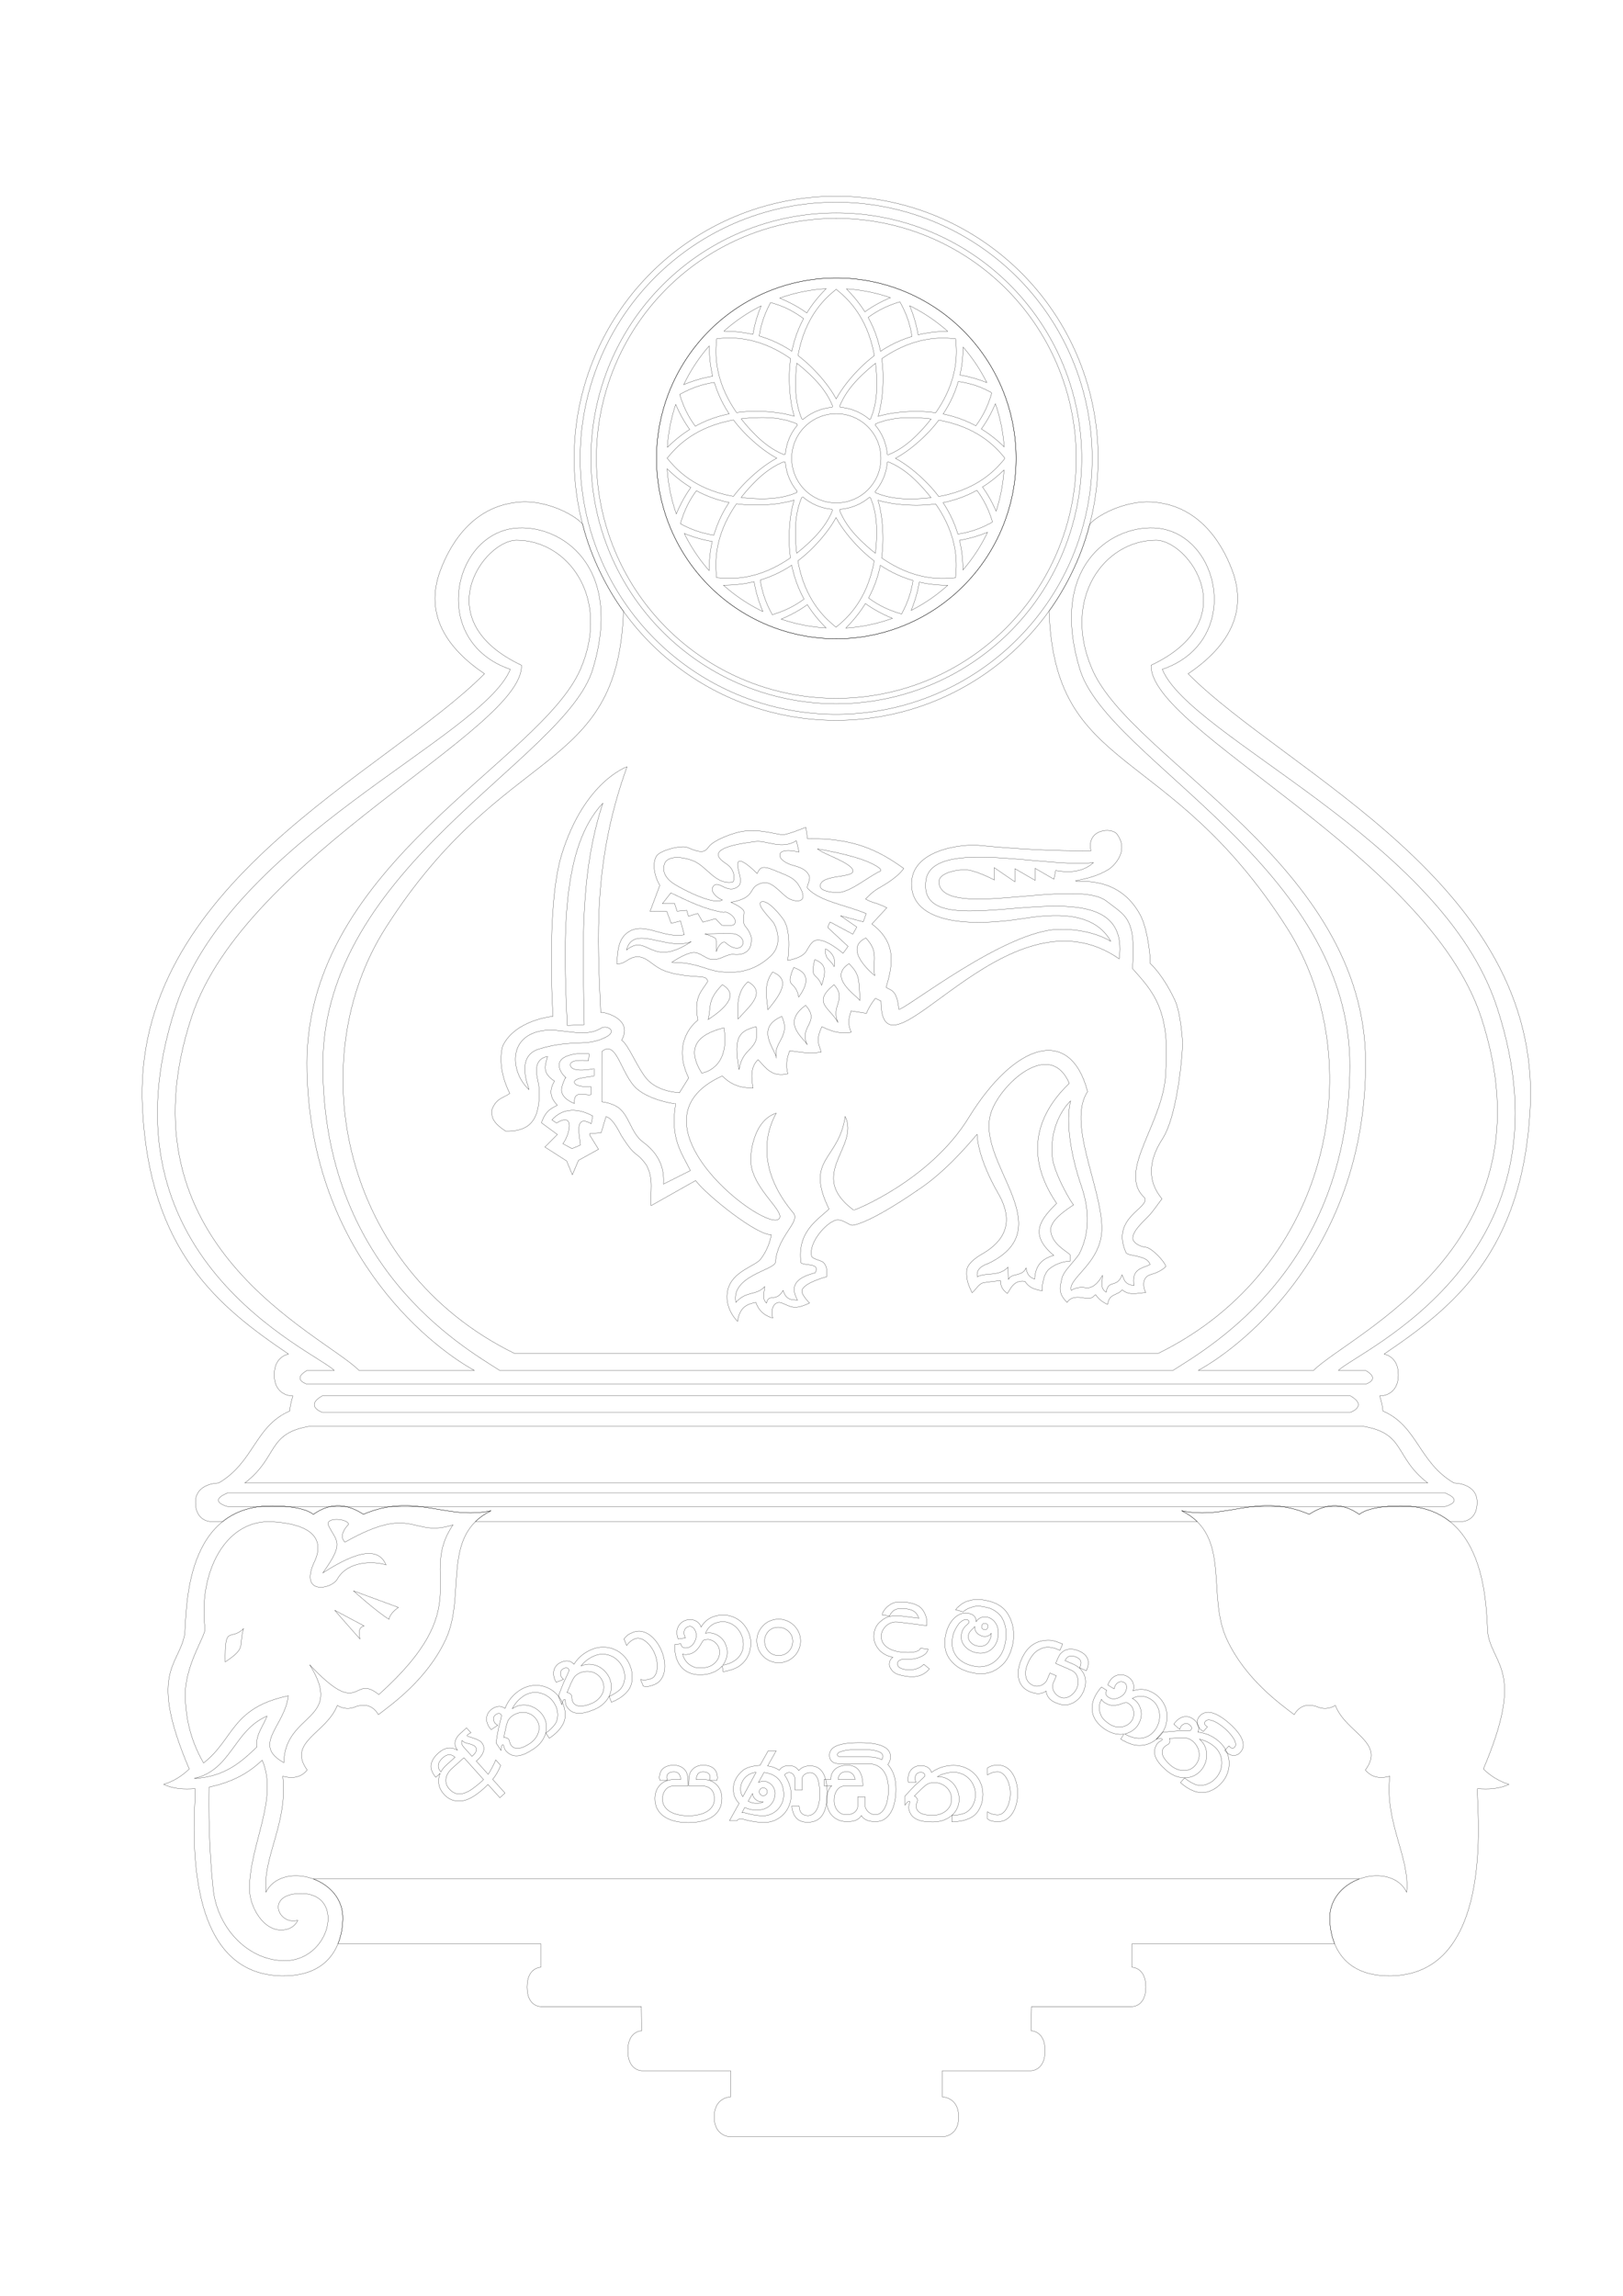 <?xml version="1.0" encoding="UTF-8" standalone="no"?>
<!-- Created with Inkscape (http://www.inkscape.org/) -->

<svg
   xmlns:dc="http://purl.org/dc/elements/1.1/"
   xmlns:cc="http://creativecommons.org/ns#"
   xmlns:rdf="http://www.w3.org/1999/02/22-rdf-syntax-ns#"
   xmlns:svg="http://www.w3.org/2000/svg"
   xmlns="http://www.w3.org/2000/svg"
   xmlns:xlink="http://www.w3.org/1999/xlink"
   xmlns:sodipodi="http://sodipodi.sourceforge.net/DTD/sodipodi-0.dtd"
   xmlns:inkscape="http://www.inkscape.org/namespaces/inkscape"
   width="210mm"
   height="297mm"
   viewBox="0 0 744.094 1052.362"
   id="svg2"
   version="1.1"
   inkscape:version="0.91 r13725"
   sodipodi:docname="crest.svg">
  <defs
     id="defs4">
    <inkscape:path-effect
       effect="interpolate"
       id="path-effect3806"
       is_visible="true"
       trajectory="M 0,0 0,0"
       equidistant_spacing="true"
       steps="5" />
    <inkscape:path-effect
       effect="gears"
       id="path-effect3804"
       is_visible="true"
       teeth="10"
       phi="5" />
  </defs>
  <sodipodi:namedview
     id="base"
     pagecolor="#ffffff"
     bordercolor="#666666"
     borderopacity="1.0"
     inkscape:pageopacity="0.0"
     inkscape:pageshadow="2"
     inkscape:zoom="4"
     inkscape:cx="143.80909"
     inkscape:cy="235.74959"
     inkscape:document-units="px"
     inkscape:current-layer="layer1"
     showgrid="false"
     inkscape:window-width="1366"
     inkscape:window-height="744"
     inkscape:window-x="0"
     inkscape:window-y="24"
     inkscape:window-maximized="1"
     showguides="true"
     inkscape:guide-bbox="true">
    <sodipodi:guide
       position="383.602,842.281"
       orientation="0,1"
       id="guide4141" />
    <sodipodi:guide
       position="383.422,842.09"
       orientation="1,0"
       id="guide4143" />
  </sodipodi:namedview>
  <g
     inkscape:groupmode="layer"
     id="layer2"
     inkscape:label="Level 1"
     style="display:inline">
    <path
       style="fill:none;stroke:#000000;stroke-width:0.1;stroke-linecap:butt;stroke-linejoin:miter;stroke-miterlimit:4;stroke-dasharray:none;stroke-opacity:1"
       d="m 287.469,351.469 c 0,0 -19.446,6.58 -29.875,39.969 -7.408,23.715 -4.062,74.438 -4.062,74.438 0,0 -17.071,1.459 -23,13.438 0,0 -3.275,9.028 3.188,21.906 -2.884,2.135 -6.328,2.048 -8.312,7.781 0.131,2.664 -0.156,5.22 6.438,9.5 9.38,0.163 15.33,-3.333 15.406,-17.125 0.147,-4.575 -1.57,-8.273 -1.312,-11.281 0.257,-3.008 1.585,-5.17 5.094,-5.844 -0.742,3.498 -3.117,7.23 3.188,11.312 -3.046,5.129 -1.258,8.26 1.281,11.062 -2.517,1.475 -5.101,1.955 -7.281,8.031 l 7.312,5.375 -5.719,5.75 9.969,6.375 2.625,6.344 2.812,-6.625 9.188,-5.062 -4.094,-6.594 0.062,-0.594 5.25,-0.406 2.188,-7.375 c 2.403,0.538 4.564,3.892 6.969,8.562 7.285,11.521 6.248,6.353 11.531,13.562 3.609,6.628 1.611,12.478 2.188,18.688 l 20.406,-11.5 c 0.042,-0.021 0.021,0.021 0.031,0.031 5.526,7.149 28.279,25.215 34.656,24.75 0,0 -0.571,5.621 -4.938,11.312 -2.371,3.09 -12.985,5.526 -14.969,13.969 -1.996,8.499 4.469,14.469 4.469,14.469 0.94,-6.614 4.503,-8 8.406,-8.688 1.144,3.563 3.629,5.982 7.719,7.188 -1.283,-5.455 1.432,-8.012 4.219,-6.906 4.435,1.76 5.475,3.347 12.656,0 0,0 -3.764,-3.716 -3.5,-5.625 0.498,-3.609 11.344,-6.438 11.344,-6.438 -0.076,-0.779 0.823,-4.709 -1.844,-6.812 -1.695,-0.859 -4.87,-1.504 -5.062,-2.625 -1.535,-6.108 6.781,-15.571 11.312,-16.531 3.303,-0.474 5.992,2.654 7.625,2.375 8.98,-1.534 29.344,-15.844 29.344,-15.844 l -0.094,0 0.094,-0.031 0.094,-0.125 -0.062,0.125 c 11.733,-7.559 22.292,-19.552 27.5,-25.781 l 0.062,0 c -0.005,0.483 0.015,10.282 9.719,27.156 7.688,13.371 2.49,21.877 -7.094,27.5 -0.274,0.161 -7.143,3.736 -7.406,7.844 -0.279,4.355 1.009,7.014 2.469,10.094 1.717,-1.306 3.003,-4.181 5.312,-4.594 2.59,-0.462 7.688,-0.969 7.688,-0.969 0.201,1.625 0.049,3.571 3.188,5.906 1.136,-1.321 2.637,-6.475 8.062,-5.562 2.211,3.412 5.133,3.744 7.906,4.344 -0.203,-0.486 0.176,-7.431 3.094,-9.906 4.275,-3.627 9.595,-3.719 9.688,-3.719 l -0.031,-2.906 c -1.618,-1.768 -8.439,-4.88 -8.844,-11.219 -0.315,-4.938 8.42,-10.219 10.531,-11.688 -0.445,0.297 -9.098,-14.285 -9.812,-22 -1.494,-16.134 7.771,-25.057 8.312,-25.562 l 0.094,-0.031 c -2.31,9.084 -0.146,24.275 4.906,38.969 3.946,11.477 3.747,21.937 -1,31.25 -3.581,5.065 -7.182,7.622 -8,11.5 -0.678,3.234 -1.924,6.339 2.469,10.625 1.133,-1.845 3.424,-2.831 7.094,-2.125 4.865,0.936 4.659,-0.666 6,-1.438 1.217,1.901 2.94,3.318 5.438,4.469 0.678,-2.598 1.033,-3.35 3.125,-4.375 2.95,-1.446 2.052,-0.865 3.625,-2.281 3.422,2.88 7.175,1.335 10.812,1.25 -0.317,-0.08 -2.999,-6.872 2.312,-8.281 4.682,-1.242 6.875,-3.656 6.875,-3.656 -0.555,-2.43 -6.55,-8.578 -9.125,-8.844 -2.974,-0.307 -6.548,-2.271 -5.969,-4.75 0.316,-2.648 3.215,-5.595 6.844,-9.219 2.548,-2.544 4.257,-5.451 6.469,-8.219 -1.354,-1.924 -10.282,-11.24 0.156,-27.375 7.715,-11.925 9.528,-44.066 9.281,-44.312 0,0 -0.734,-13.451 -3.531,-19.406 -5.507,-11.722 -11.069,-16.594 -11.25,-16.75 l -0.062,-0.094 c 0.321,-0.633 -0.808,-15.296 -4.594,-22.281 -9.883,-18.237 -28.048,-14.724 -29.688,-15.531 5.06,-1.045 10.108,-2.199 14.938,-5.094 0.935,-0.389 10.501,-7.678 4.156,-16.312 -2.483,-3.379 -14.197,-2.323 -11.969,7.594 -17.52,0.195 -34.437,-0.834 -51.5,-2.469 -6.995,-0.67 -31.607,1.63 -30.75,18.562 0.701,13.845 18.248,19.769 49.5,15.219 10.089,-1.469 33.07,-5.705 41.844,10.188 l -0.031,0 c 0,0 -8.546,-5.761 -23.688,-5.5 -24.78,0.427 -70.734,37.025 -73.438,36.688 -0.926,-9.059 -3.532,-8.56 -5.875,-10.062 3.162,-10.346 4.938,-20.521 -6.5,-29.062 l 6.875,-7.438 c -5.688,-2.764 -6.5,-2.055 -9.75,-4 1.55,-1.619 3.134,-3.232 5.5,-4.688 1.791,-1.102 8.613,-4.612 12,-9.312 -11.371,-8.233 -23.143,-14.118 -44.125,-13.625 l -0.781,-5.25 c -3.399,1.266 -6.869,2.777 -10.594,3.5 -5.961,-1.015 -10.557,-2.447 -17.125,-1.812 -5.241,0.506 -14.266,4.117 -16.594,7 -0.909,1.126 -1.621,2.323 -3.406,2.375 -2.377,0.069 -4.321,-0.964 -6.875,-1.938 -1.982,-0.756 -9.694,0.618 -13.062,3.188 -2.435,1.857 -2.84,8.195 0.719,14.312 l -4.469,11.875 7.656,0.062 2.031,5.438 4.281,-1.062 1.719,6.344 c -4.104,0.761 -8.104,-0.245 -12.438,-1.438 -4.665,-1.284 -9.476,-2.731 -13.75,0.531 -3.408,2.537 -4.628,7.145 -4.625,14.312 4.427,-0.244 4.877,-3.221 9.625,-3.375 4.754,0.414 6.583,4.435 12.562,6.625 4.258,1.559 9.674,2.203 15.875,2.562 1.287,0.305 2.79,-0.131 3.531,2.031 -2.518,4.51 -6.684,6.844 -4.531,17.844 0,0 -12.743,9.034 -4.25,26.5 l -4.219,6.781 0.062,-0.031 -0.062,0.062 0,-0.031 c 0,0 -9.876,-0.285 -14.969,-6.312 -4.463,-5.282 -8.257,-15.524 -11.531,-17.781 5.695,-10.137 -8.984,-13.172 -9.594,-12.719 -1.54,-34.36 -3.598,-69.254 12.062,-112.594 z"
       transform="translate(-4.9229925e-6,0)"
       id="path4142"
       inkscape:connector-curvature="0"
       sodipodi:nodetypes="csccccccsccccccccccccccccccccsscccscsccccscccccccssscsccccsccscsccscccsccsccscscscscsccsccscsssccscccccsccccsscssccccccscccsccccccccsccc" />
    <path
       style="fill:none;stroke:#000000;stroke-width:0.1;stroke-miterlimit:4;stroke-dasharray:none;stroke-opacity:1"
       d="m 240.031,230.031 c -0.392,0.012 -0.768,0.04 -1.156,0.062 -20.568,1.194 -31.718,17.188 -37.031,31.531 -7.416,20.022 3.044,35.6 20.281,47.219 C 176.936,354.347 59.909,405.278 65.312,508.125 c 3.446,65.593 34.92,90.874 66.938,112.531 -2.422,0.62 -6.5,2.668 -6.5,9.531 0,9.764 8.25,9.688 8.25,9.688 l 0.281,0 c -0.865,2.794 -1.351,5.059 -1.438,6.906 -15.984,6.891 -16.382,23.531 -32.594,33 l -0.031,0 c -0.009,0.005 -0.023,-0.005 -0.031,0 0,0 -10.562,0.003 -10.562,8.844 0,8.841 7.031,8.844 7.031,8.844 l 5.406,0 c 5.576,-4.464 13.015,-7.29 22.969,-7.219 14.994,0.108 18.594,3.938 18.594,3.938 8.75,-6.147 16.126,-4.463 23,-0.062 23.873,-10.153 37.496,2.889 58.5,-1.625 -2.896,1.437 -5.247,3.089 -7.156,4.969 l 330.906,0 c -1.909,-1.879 -4.26,-3.531 -7.156,-4.969 21.004,4.514 34.627,-8.528 58.5,1.625 6.874,-4.4 14.25,-6.084 23,0.062 0,0 3.6,-3.83 18.594,-3.938 9.953,-0.071 17.393,2.755 22.969,7.219 l 5.406,0 c 0,0 7.031,-0.003 7.031,-8.844 0,-8.841 -10.562,-8.844 -10.562,-8.844 l -0.062,0 c -16.212,-9.469 -16.61,-26.109 -32.594,-33 -0.086,-1.847 -0.572,-4.112 -1.438,-6.906 l 0.281,0 c 0,0 8.25,0.076 8.25,-9.688 0,-6.863 -4.078,-8.911 -6.5,-9.531 32.018,-21.657 63.491,-46.938 66.938,-112.531 C 706.935,405.278 589.908,354.347 544.719,308.844 561.956,297.225 572.416,281.647 565,261.625 c -5.313,-14.344 -16.463,-30.337 -37.031,-31.531 -12.412,-0.721 -25.28,6.333 -28.344,10.219 -4.995,20.296 -16.327,36.84 -18.656,39.781 2.559,75.556 54.547,59.766 109.031,145.156 38.66,60.59 20.721,156.037 -59,195.125 l -295.156,0 c -79.721,-39.088 -97.66,-134.535 -59,-195.125 54.484,-85.391 106.441,-69.507 109,-145.062 -2.33,-2.942 -13.711,-19.478 -18.75,-39.906 -2.873,-3.643 -14.237,-10.056 -25.875,-10.25 -0.388,-0.006 -0.796,-0.012 -1.188,0 z m -97.5,423.656 c 0.107,7.9e-4 0.204,0 0.312,0 l 481.156,0 c 0.109,0 0.206,7.9e-4 0.312,0 20.365,3.127 14.65,14.083 30.281,26.094 l -542.344,0 c 15.632,-12.011 9.916,-22.967 30.281,-26.094 z"
       transform="translate(-4.9229925e-6,0)"
       id="path2992"
       inkscape:connector-curvature="0" />
    <circle
       style="color:#000000;display:inline;overflow:visible;visibility:visible;fill:none;stroke:none;stroke-width:0.1;marker:none;enable-background:accumulate"
       id="path3762"
       transform="translate(-4.9229925e-6,0)"
       cx="166.5"
       cy="255.862"
       r="45.5" />
    <g
       transform="translate(943.476,68.105)"
       id="g3764">
      <path
         style="fill:none;stroke:#000000;stroke-width:0.1;stroke-miterlimit:4;stroke-dasharray:none;stroke-opacity:1"
         d="m -560.053,29.5 a 112.5,112.5 0 0 0 -112.5,112.5 112.5,112.5 0 0 0 112.5,112.5 112.5,112.5 0 0 0 112.5,-112.5 112.5,112.5 0 0 0 -112.5,-112.5 z m 0,2.5 a 110,110 0 0 1 110,110 110,110 0 0 1 -110,110 110,110 0 0 1 -110,-110 110,110 0 0 1 110,-110 z"
         id="path3766"
         inkscape:connector-curvature="0" />
      <path
         style="display:inline;fill:none;stroke:#000000;stroke-width:0.143;stroke-miterlimit:4;stroke-dasharray:none;stroke-opacity:1"
         d="m -560.053,59.311 a 82.428,82.69 0 0 0 -82.428,82.691 82.428,82.69 0 0 0 82.428,82.689 82.428,82.69 0 0 0 82.428,-82.689 82.428,82.69 0 0 0 -82.428,-82.691 z"
         id="path3768"
         inkscape:connector-curvature="0" />
      <path
         style="fill:none;stroke:#000000;stroke-width:0.1;stroke-miterlimit:4;stroke-dasharray:none;stroke-opacity:1"
         d="M -560.129,21.842 A 120.12,120.12 0 0 0 -680.25,141.963 120.12,120.12 0 0 0 -560.129,262.082 120.12,120.12 0 0 0 -440.01,141.963 120.12,120.12 0 0 0 -560.129,21.842 Z m 0,2.75 A 117.37,117.37 0 0 1 -442.76,141.963 117.37,117.37 0 0 1 -560.129,259.332 117.37,117.37 0 0 1 -677.5,141.963 117.37,117.37 0 0 1 -560.129,24.592 Z"
         id="path3772"
         inkscape:connector-curvature="0" />
    </g>
    <path
       style="display:inline;fill:none;stroke:#000000;stroke-width:0.1;stroke-linecap:butt;stroke-linejoin:miter;stroke-miterlimit:4;stroke-dasharray:none;stroke-opacity:1"
       d="m 143.625,861.281 c 7.51,2.753 13.866,9.289 13.562,18.562 -0.047,1.448 -0.197,6.132 -2.219,11.125 l 92.969,0 0,10.812 c 0,0 -6.281,-0.035 -6.281,9.062 0,9.098 6.281,8.938 6.281,8.938 l 46.094,0 0.125,11.125 c 0,0 -6.312,-0.077 -6.312,9.094 0,9.171 6.312,9.188 6.312,9.188 l 40.781,0 0,12 c 0,0 -7.5,0.069 -7.5,9.188 0,9.119 7.5,9.094 7.5,9.094 l 48.5,0 0.094,0 48.5,0 c 0,0 7.5,0.025 7.5,-9.094 0,-9.119 -7.5,-9.188 -7.5,-9.188 l 0,-12 40.781,0 c 0,0 6.312,-0.017 6.312,-9.188 0,-9.171 -6.312,-9.094 -6.312,-9.094 l 0.125,-11.125 46.094,0 c 0,0 6.281,0.16 6.281,-8.938 0,-9.098 -6.281,-9.062 -6.281,-9.062 l 0,-10.812 92.844,0 c -2.022,-4.993 -2.171,-9.677 -2.219,-11.125 -0.304,-9.273 6.053,-15.809 13.562,-18.562 l -239.688,0 -0.094,0 -239.812,0 z"
       transform="translate(-4.9229925e-6,0)"
       id="path3033"
       inkscape:connector-curvature="0" />
    <path
       sodipodi:nodetypes="scccsscccsccccccss"
       inkscape:connector-curvature="0"
       id="path3826"
       d="M 131.246,905.69 C 78.708,907.171 90.568,823.132 89.445,819.874 c -4.942,0.363 -9.811,0.209 -14.402,-1.941 4.681,-1.483 8.506,-3.926 11.715,-7.059 -18.691,-43.924 -5.213,-46.927 -2.193,-61.155 1.338,-6.304 -2.389,-59.767 40.473,-59.46 14.994,0.108 18.588,3.916 18.588,3.916 8.75,-6.147 16.113,-4.451 22.987,-0.051 23.873,-10.153 37.509,2.877 58.513,-1.637 -23.167,11.498 -11.227,38.525 -20.771,59.001 -8.577,18.401 -24.675,29.728 -30.869,34.475 -2.485,-4.244 -6.043,-5.013 -10.234,-3.727 -2.965,1.372 -5.836,1.133 -8.625,-0.5 -4.857,12.707 -23.211,16.74 -13.773,29.609 -2.675,3.278 -6.449,4.137 -11.207,2.832 2.479,21.42 -9.29,36.987 -7.727,53.176 7.169,-14.421 35.896,-7.003 35.258,12.481 -0.113,3.44 -0.724,25.144 -25.93,25.855 z"
       style="fill:none;stroke:#000000;stroke-width:0.1;stroke-linecap:butt;stroke-linejoin:miter;stroke-miterlimit:4;stroke-dasharray:none;stroke-opacity:1" />
    <path
       inkscape:transform-center-y="7.0710678"
       inkscape:transform-center-x="-233.3379"
       sodipodi:nodetypes="scccsscccsccccccss"
       inkscape:connector-curvature="0"
       id="path3831"
       d="m 635.598,905.69 c 52.538,1.481 40.678,-82.558 41.801,-85.816 4.942,0.363 9.811,0.209 14.402,-1.941 -4.681,-1.483 -8.506,-3.926 -11.715,-7.059 18.691,-43.924 5.213,-46.927 2.193,-61.155 -1.338,-6.304 2.389,-59.767 -40.473,-59.46 -14.994,0.108 -18.588,3.916 -18.588,3.916 -8.75,-6.147 -16.113,-4.451 -22.987,-0.051 -23.873,-10.153 -37.509,2.877 -58.513,-1.637 23.167,11.498 11.227,38.525 20.771,59.001 8.577,18.401 24.675,29.728 30.869,34.475 2.485,-4.244 6.043,-5.013 10.234,-3.727 2.965,1.372 5.836,1.133 8.625,-0.5 4.857,12.707 23.211,16.74 13.773,29.609 2.675,3.278 6.449,4.137 11.207,2.832 -2.479,21.42 9.29,36.987 7.727,53.176 -7.169,-14.421 -35.896,-7.003 -35.258,12.481 0.113,3.44 0.724,25.144 25.93,25.855 z"
       style="fill:none;stroke:#000000;stroke-width:0.1;stroke-linecap:butt;stroke-linejoin:miter;stroke-miterlimit:4;stroke-dasharray:none;stroke-opacity:1" />
    <g
       transform="matrix(-0.714,-0.7,0.7,-0.714,-49.492,1988.533)"
       inkscape:transform-center-y="-22.303643"
       style="font-style:normal;font-variant:normal;font-weight:normal;font-stretch:normal;font-size:40px;line-height:125%;font-family:Ubuntu;-inkscape-font-specification:Ubuntu;letter-spacing:0px;word-spacing:0px;fill:none;stroke:#000000;stroke-width:0.1;stroke-miterlimit:4;stroke-dasharray:none;stroke-opacity:1"
       id="text3834">
      <path
         d="m 644.379,1034.102 c 0.884,-0.564 1.772,-0.817 2.666,-0.761 -0.295,-1.014 -1.23,-1.57 -2.805,-1.67 l -5.531,-0.351 -0.029,0.463 c -0.152,2.404 0.567,3.656 2.159,3.757 0.374,0.024 0.862,-0.092 1.465,-0.347 0.602,-0.239 1.294,-0.603 2.075,-1.092 m 3.413,-12.553 c 0.213,-3.362 -1.093,-5.133 -3.92,-5.312 0.381,1.198 0.521,2.594 0.42,4.185 l -0.326,5.141 c 2.384,-0.045 3.659,-1.383 3.826,-4.014 m -6.885,6.731 0.473,-7.456 c 0.064,-1.007 -0.023,-1.958 -0.259,-2.854 -0.222,-0.878 -0.58,-1.651 -1.076,-2.319 -0.496,-0.667 -1.114,-1.204 -1.855,-1.61 -0.725,-0.405 -1.558,-0.637 -2.5,-0.697 -1.559,-0.099 -2.848,0.162 -3.866,0.782 -1.002,0.622 -1.8,1.509 -2.395,2.662 -0.596,1.169 -1.034,2.544 -1.313,4.124 -0.281,1.597 -0.479,3.313 -0.595,5.148 -0.014,0.227 -0.028,0.447 -0.042,0.658 -0.013,0.211 -0.012,0.448 0.004,0.71 l 13.425,0.851 m 1.466,-15.025 c 0.271,0.36 0.517,0.726 0.738,1.099 0.22,0.389 0.406,0.8 0.558,1.234 l 0.175,-2.753 c 4.963,0.429 7.273,3.348 6.931,8.757 -0.124,1.949 -0.638,3.507 -1.544,4.673 -0.907,1.182 -2.189,1.981 -3.846,2.398 0.679,0.092 1.303,0.286 1.871,0.583 0.585,0.298 1.081,0.705 1.488,1.22 0.407,0.531 0.708,1.178 0.904,1.941 0.213,0.764 0.286,1.665 0.22,2.705 l -0.239,3.777 -2.997,-0.19 c 0.261,-0.766 0.404,-1.361 0.431,-1.783 0.012,-0.195 -0.029,-0.32 -0.123,-0.375 -0.078,-0.054 -0.158,-0.083 -0.239,-0.089 -0.049,0 -0.2,0.061 -0.452,0.192 -0.237,0.132 -0.54,0.292 -0.911,0.48 -0.371,0.189 -0.783,0.391 -1.237,0.607 -0.455,0.232 -0.917,0.439 -1.385,0.622 -0.452,0.183 -0.894,0.335 -1.325,0.454 -0.415,0.12 -0.785,0.17 -1.11,0.15 -0.877,-0.056 -1.621,-0.282 -2.232,-0.68 -0.611,-0.398 -1.099,-0.926 -1.465,-1.585 -0.351,-0.642 -0.597,-1.383 -0.74,-2.224 -0.142,-0.841 -0.184,-1.732 -0.124,-2.674 0.006,-0.098 0.013,-0.203 0.02,-0.317 0.006,-0.098 0.021,-0.211 0.046,-0.34 l -8.162,-0.517 c 0.046,0.296 0.155,0.768 0.326,1.415 0.17,0.663 0.362,1.36 0.577,2.091 0.23,0.748 0.454,1.456 0.673,2.122 0.234,0.683 0.422,1.193 0.564,1.528 l -3.387,-0.215 c -0.563,-1.406 -0.994,-2.713 -1.293,-3.923 -0.282,-1.208 -0.459,-2.28 -0.53,-3.214 l -8.455,-0.536 0.201,-3.167 8.162,0.517 c -0.006,-0.424 -0.003,-0.856 0.009,-1.296 0.012,-0.44 0.034,-0.919 0.067,-1.439 0.077,-1.218 0.212,-2.449 0.405,-3.693 0.193,-1.244 0.452,-2.369 0.777,-3.376 0.959,-3.038 2.554,-5.171 4.785,-6.399 l -0.024,0 c 1.54,-0.881 3.276,-1.26 5.209,-1.137 2.843,0.18 5.071,1.3 6.686,3.359"
         style="font-size:50px;font-family:'Malithi Web';-inkscape-font-specification:'Malithi Web';fill:none;stroke:#000000;stroke-width:0.1;stroke-miterlimit:4;stroke-dasharray:none;stroke-opacity:1"
         id="path3848"
         inkscape:connector-curvature="0" />
      <path
         d="m 637.1,1052.014 c -0.138,-0.212 -0.419,-0.654 -0.842,-1.326 -0.424,-0.672 -1.075,-1.683 -1.954,-3.034 -0.247,0.38 -0.588,0.657 -1.024,0.831 -0.424,0.193 -0.866,0.241 -1.328,0.143 -0.064,-0.013 -0.184,-0.072 -0.362,-0.176 -0.178,-0.104 -0.377,-0.221 -0.599,-0.351 -0.225,-0.114 -0.467,-0.232 -0.724,-0.353 -0.245,-0.102 -0.463,-0.173 -0.654,-0.213 -0.717,-0.152 -1.375,-0.108 -1.974,0.131 -0.603,0.255 -1.147,0.664 -1.632,1.227 -0.473,0.582 -0.884,1.31 -1.236,2.184 -0.351,0.874 -0.643,1.86 -0.876,2.959 -0.246,1.163 -0.301,2.29 -0.167,3.384 0.131,1.109 0.427,2.112 0.886,3.007 0.472,0.915 1.099,1.688 1.88,2.319 0.797,0.634 1.738,1.066 2.82,1.295 1.099,0.233 2.146,0.238 3.141,0.016 1.011,-0.219 1.919,-0.617 2.723,-1.196 0.82,-0.575 1.515,-1.302 2.083,-2.18 0.568,-0.878 0.967,-1.858 1.196,-2.941 0.118,-0.557 0.164,-1.088 0.137,-1.593 -0.01,-0.501 -0.067,-0.979 -0.171,-1.434 l -0.005,0.024 c -0.108,-0.355 -0.273,-0.756 -0.494,-1.202 -0.222,-0.446 -0.497,-0.954 -0.826,-1.522 m 5.445,-2.267 c -0.076,-0.033 -0.145,-0.064 -0.205,-0.093 -0.048,-0.01 -0.111,-0.024 -0.191,-0.04 -0.51,-0.108 -1.144,-0.059 -1.903,0.146 l 0.743,-3.511 c 0.514,0.01 1.018,0.065 1.511,0.17 0.701,0.148 1.387,0.402 2.06,0.76 0.669,0.374 1.242,0.853 1.717,1.436 0.491,0.587 0.841,1.293 1.049,2.119 0.208,0.826 0.199,1.772 -0.027,2.839 -0.602,2.451 -1.941,3.79 -4.019,4.016 0.74,1.77 1.193,3.521 1.359,5.253 0.166,1.732 0.055,3.514 -0.332,5.345 -0.391,1.847 -1.089,3.496 -2.095,4.947 -1.009,1.467 -2.227,2.665 -3.655,3.594 -1.412,0.932 -2.984,1.565 -4.718,1.897 -1.737,0.348 -3.521,0.328 -5.353,-0.059 -2.118,-0.448 -3.993,-1.294 -5.627,-2.538 -1.633,-1.244 -2.754,-2.671 -3.362,-4.28 -0.998,-2.673 -1.097,-5.905 -0.295,-9.695 l 2.818,0.596 c -0.222,1.051 -0.339,2.116 -0.351,3.195 -0.012,1.079 0.048,2.015 0.18,2.808 0.195,0.807 0.509,1.563 0.942,2.271 0.433,0.707 0.964,1.343 1.593,1.909 0.629,0.566 1.342,1.049 2.139,1.451 0.797,0.401 1.657,0.7 2.581,0.895 1.385,0.293 2.735,0.321 4.05,0.083 1.331,-0.234 2.542,-0.693 3.635,-1.377 1.09,-0.668 2.022,-1.535 2.796,-2.603 0.775,-1.067 1.307,-2.285 1.597,-3.655 0.286,-1.354 0.394,-2.687 0.322,-3.999 -0.059,-1.294 -0.291,-2.557 -0.695,-3.79 l -0.045,0.215 c -0.323,1.529 -0.92,2.817 -1.791,3.864 -0.874,1.063 -1.882,1.898 -3.025,2.504 -1.143,0.607 -2.356,0.991 -3.637,1.152 -1.285,0.177 -2.493,0.146 -3.624,-0.093 -1.481,-0.313 -2.788,-0.898 -3.921,-1.753 -1.137,-0.839 -2.048,-1.881 -2.733,-3.123 -0.685,-1.243 -1.137,-2.645 -1.356,-4.205 -0.203,-1.557 -0.121,-3.203 0.246,-4.939 0.344,-1.624 0.749,-3.027 1.215,-4.21 0.463,-1.167 1.01,-2.14 1.641,-2.922 0.628,-0.765 1.341,-1.347 2.141,-1.743 0.812,-0.377 1.737,-0.581 2.774,-0.611 l -0.024,-0.01 c 0.371,-0.021 0.747,0.01 1.129,0.089 0.191,0.04 0.409,0.112 0.654,0.213 0.257,0.121 0.491,0.237 0.7,0.348 0.222,0.13 0.416,0.238 0.581,0.322 0.162,0.101 0.258,0.154 0.29,0.161 0.239,0.05 0.377,-0.012 0.414,-0.187 0.108,-0.509 -0.343,-1.287 -1.353,-2.333 l 4.061,0.859 c 0.711,0.966 1.391,1.916 2.042,2.853 0.663,0.955 1.283,1.877 1.861,2.764 0.426,0.739 0.883,1.526 1.372,2.361 0.505,0.839 1.075,1.758 1.712,2.758 0.076,0.033 0.138,0.054 0.186,0.064 0.044,0.026 0.09,0.044 0.138,0.054 0.955,0.202 1.561,-0.302 1.817,-1.512 0.152,-0.717 0.096,-1.319 -0.167,-1.807 -0.263,-0.488 -0.783,-0.898 -1.562,-1.229"
         style="font-size:50px;font-family:'Malithi Web';-inkscape-font-specification:'Malithi Web';fill:none;stroke:#000000;stroke-width:0.1;stroke-miterlimit:4;stroke-dasharray:none;stroke-opacity:1"
         id="path3850"
         inkscape:connector-curvature="0" />
      <path
         d="m 629.918,1087.488 c -0.094,-0.235 -0.282,-0.724 -0.564,-1.466 -0.283,-0.742 -0.722,-1.862 -1.317,-3.359 -0.317,0.324 -0.706,0.529 -1.168,0.613 -0.453,0.106 -0.897,0.065 -1.33,-0.121 -0.06,-0.026 -0.166,-0.107 -0.32,-0.244 -0.154,-0.137 -0.326,-0.291 -0.518,-0.463 -0.198,-0.156 -0.412,-0.319 -0.64,-0.489 -0.22,-0.148 -0.419,-0.261 -0.599,-0.338 -0.673,-0.29 -1.326,-0.377 -1.961,-0.26 -0.641,0.131 -1.255,0.425 -1.842,0.881 -0.578,0.477 -1.125,1.11 -1.642,1.898 -0.517,0.787 -0.997,1.697 -1.442,2.728 -0.47,1.091 -0.747,2.186 -0.83,3.284 -0.09,1.113 0.002,2.154 0.276,3.123 0.282,0.99 0.744,1.871 1.386,2.644 0.657,0.779 1.493,1.388 2.51,1.826 1.031,0.444 2.057,0.656 3.076,0.634 1.034,-0.015 2.003,-0.227 2.906,-0.635 0.918,-0.402 1.742,-0.977 2.472,-1.726 0.73,-0.749 1.314,-1.631 1.752,-2.648 0.225,-0.523 0.375,-1.035 0.449,-1.535 0.089,-0.493 0.127,-0.973 0.115,-1.439 l -0.01,0.023 c -0.036,-0.37 -0.118,-0.795 -0.247,-1.276 -0.129,-0.481 -0.299,-1.033 -0.51,-1.655 m 5.785,-1.149 c -0.068,-0.047 -0.129,-0.091 -0.182,-0.132 -0.045,-0.019 -0.105,-0.045 -0.179,-0.077 -0.478,-0.206 -1.11,-0.283 -1.894,-0.231 l 1.42,-3.296 c 0.502,0.11 0.985,0.265 1.448,0.465 0.658,0.283 1.281,0.667 1.87,1.151 0.582,0.499 1.049,1.081 1.401,1.747 0.366,0.672 0.57,1.433 0.611,2.284 0.041,0.851 -0.154,1.777 -0.586,2.778 -1.073,2.285 -2.65,3.333 -4.732,3.145 0.377,1.881 0.476,3.688 0.297,5.418 -0.179,1.731 -0.639,3.455 -1.379,5.175 -0.747,1.734 -1.757,3.213 -3.029,4.437 -1.278,1.239 -2.709,2.173 -4.292,2.803 -1.568,0.636 -3.234,0.946 -5,0.929 -1.772,0 -3.517,-0.373 -5.236,-1.113 -1.988,-0.857 -3.66,-2.056 -5.016,-3.597 -1.356,-1.542 -2.174,-3.161 -2.452,-4.858 -0.452,-2.818 0.089,-6.005 1.622,-9.563 l 2.646,1.14 c -0.425,0.986 -0.75,2.007 -0.974,3.063 -0.224,1.055 -0.35,1.985 -0.377,2.788 0.033,0.829 0.191,1.633 0.476,2.412 0.285,0.778 0.68,1.507 1.185,2.186 0.505,0.678 1.109,1.293 1.811,1.844 0.702,0.551 1.486,1.013 2.353,1.386 1.3,0.56 2.618,0.854 3.954,0.88 1.351,0.033 2.629,-0.178 3.835,-0.633 1.2,-0.44 2.285,-1.107 3.255,-2 0.97,-0.893 1.732,-1.983 2.286,-3.268 0.548,-1.271 0.916,-2.556 1.104,-3.857 0.197,-1.28 0.219,-2.564 0.066,-3.853 l -0.087,0.202 c -0.618,1.435 -1.457,2.58 -2.517,3.435 -1.066,0.87 -2.219,1.489 -3.46,1.859 -1.24,0.369 -2.505,0.507 -3.793,0.412 -1.295,-0.08 -2.473,-0.348 -3.534,-0.805 -1.39,-0.599 -2.556,-1.43 -3.499,-2.491 -0.949,-1.047 -1.637,-2.247 -2.064,-3.601 -0.427,-1.354 -0.594,-2.817 -0.501,-4.39 0.108,-1.566 0.513,-3.164 1.215,-4.793 0.657,-1.525 1.331,-2.821 2.021,-3.888 0.684,-1.052 1.412,-1.899 2.185,-2.541 0.766,-0.627 1.58,-1.056 2.442,-1.287 0.87,-0.21 1.817,-0.227 2.84,-0.052 l -0.022,-0.01 c 0.367,0.052 0.731,0.155 1.089,0.31 0.179,0.077 0.379,0.19 0.599,0.338 0.228,0.169 0.434,0.329 0.618,0.479 0.192,0.171 0.361,0.315 0.506,0.431 0.139,0.131 0.223,0.202 0.253,0.215 0.224,0.097 0.372,0.063 0.443,-0.102 0.206,-0.478 -0.083,-1.329 -0.867,-2.554 l 3.812,1.643 c 0.506,1.087 0.986,2.153 1.439,3.199 0.462,1.067 0.888,2.093 1.279,3.077 0.272,0.808 0.565,1.67 0.88,2.586 0.329,0.922 0.708,1.935 1.135,3.041 0.068,0.047 0.125,0.08 0.17,0.1 0.038,0.034 0.08,0.061 0.125,0.08 0.897,0.387 1.59,0.012 2.08,-1.124 0.29,-0.673 0.354,-1.274 0.193,-1.804 -0.161,-0.53 -0.591,-1.034 -1.289,-1.512"
         style="font-size:50px;font-family:'Malithi Web';-inkscape-font-specification:'Malithi Web';fill:none;stroke:#000000;stroke-width:0.1;stroke-miterlimit:4;stroke-dasharray:none;stroke-opacity:1"
         id="path3852"
         inkscape:connector-curvature="0" />
      <path
         d="m 611.769,1123.557 c 1.151,0.496 2.322,0.841 3.515,1.036 1.207,0.201 2.332,0.243 3.375,0.125 1.037,-0.103 1.948,-0.366 2.733,-0.789 0.785,-0.424 1.339,-1.009 1.661,-1.757 0.709,-1.644 0.903,-3.288 0.584,-4.933 l 2.96,1.276 c 0.139,0.911 0.15,1.748 0.033,2.513 l 0.01,-0.022 c -0.082,0.603 -0.368,1.472 -0.858,2.608 -0.567,1.315 -1.406,2.336 -2.516,3.063 -1.111,0.727 -2.367,1.195 -3.77,1.406 -1.402,0.211 -2.891,0.19 -4.465,-0.063 -1.575,-0.253 -3.109,-0.702 -4.604,-1.346 -1.525,-0.657 -2.927,-1.474 -4.207,-2.451 -1.265,-0.971 -2.31,-2.041 -3.135,-3.212 -0.81,-1.164 -1.332,-2.4 -1.567,-3.706 -0.235,-1.306 -0.068,-2.617 0.498,-3.932 0.264,-0.613 0.512,-1.126 0.744,-1.54 0.232,-0.414 0.47,-0.781 0.714,-1.101 0.238,-0.305 0.485,-0.571 0.742,-0.797 0.272,-0.22 0.58,-0.441 0.925,-0.665 l 3.004,1.295 c -1.455,0.95 -2.524,2.218 -3.207,3.802 -0.322,0.747 -0.368,1.552 -0.136,2.414 0.231,0.862 0.665,1.705 1.303,2.529 0.646,0.846 1.456,1.638 2.432,2.377 0.99,0.746 2.068,1.37 3.234,1.872"
         style="font-size:50px;font-family:'Malithi Web';-inkscape-font-specification:'Malithi Web';fill:none;stroke:#000000;stroke-width:0.1;stroke-miterlimit:4;stroke-dasharray:none;stroke-opacity:1"
         id="path3854"
         inkscape:connector-curvature="0" />
      <path
         d="m 600.749,1133.993 c 0.68,-0.894 1.301,-1.414 1.861,-1.559 -0.736,-0.458 -1.467,-0.8 -2.195,-1.026 -0.725,-0.204 -1.437,-0.316 -2.136,-0.337 -0.71,-0.01 -1.402,0.068 -2.077,0.23 -0.662,0.171 -1.293,0.396 -1.894,0.675 -0.526,0.315 -1.063,0.725 -1.61,1.229 -0.547,0.504 -1.105,1.102 -1.673,1.795 l -0.192,0.253 c -0.65,0.855 -1.114,1.76 -1.391,2.715 -0.264,0.965 -0.35,1.912 -0.259,2.84 0.091,0.928 0.349,1.799 0.773,2.613 0.437,0.823 1.025,1.516 1.763,2.078 0.557,0.424 1.191,0.733 1.903,0.926 0.712,0.194 1.424,0.265 2.137,0.215 0.713,-0.051 1.392,-0.23 2.035,-0.538 0.647,-0.285 1.182,-0.706 1.605,-1.263 0.197,-0.259 0.36,-0.473 0.488,-0.641 0.118,-0.155 0.201,-0.318 0.248,-0.487 0.047,-0.169 0.048,-0.372 0.004,-0.61 -0.044,-0.238 -0.123,-0.564 -0.237,-0.978 -0.48,-1.654 -0.676,-3.143 -0.589,-4.467 0.1,-1.314 0.579,-2.535 1.437,-3.662 m -13.823,11.11 c -0.588,-1.163 -0.957,-2.303 -1.109,-3.421 -0.953,1.361 -1.647,2.715 -2.079,4.063 -0.42,1.358 -0.58,2.657 -0.481,3.898 0.099,1.241 0.454,2.401 1.065,3.479 0.614,1.101 1.46,2.072 2.538,2.913 l 0.097,0.074 c 1.101,0.838 2.287,1.443 3.557,1.817 1.27,0.373 2.526,0.511 3.767,0.412 1.241,-0.099 2.415,-0.432 3.523,-1.001 1.098,-0.556 2.031,-1.339 2.8,-2.349 0.986,-1.295 1.582,-2.631 1.791,-4.006 0.221,-1.366 0.008,-2.847 -0.638,-4.443 -0.046,0.088 -0.099,0.17 -0.158,0.248 -0.069,0.091 -0.133,0.175 -0.192,0.253 -1.133,1.49 -2.706,2.441 -4.717,2.853 l 0.019,0.015 c -2.588,0.526 -5.055,-0.103 -7.399,-1.887 -0.933,-0.71 -1.727,-1.682 -2.382,-2.917 m 21.974,-9.203 c 0.337,0.175 0.639,0.343 0.905,0.504 0.279,0.171 0.522,0.336 0.729,0.493 0.777,0.591 1.372,1.248 1.783,1.97 0.402,0.735 0.642,1.481 0.722,2.236 0.083,0.779 0.012,1.543 -0.211,2.293 -0.223,0.75 -0.581,1.449 -1.074,2.097 -0.404,0.531 -0.873,0.972 -1.406,1.323 -0.533,0.351 -1.091,0.601 -1.675,0.75 -0.584,0.149 -1.176,0.189 -1.778,0.119 -0.599,-0.046 -1.174,-0.218 -1.725,-0.515 0.914,3.395 0.237,6.582 -2.029,9.561 l -0.237,0.311 c -1.064,1.317 -2.315,2.37 -3.752,3.158 -1.448,0.8 -2.978,1.293 -4.59,1.477 -1.613,0.184 -3.264,0.042 -4.953,-0.425 -1.686,-0.445 -3.307,-1.258 -4.861,-2.441 -1.78,-1.559 -3.084,-3.339 -3.913,-5.34 -0.839,-1.988 -1.085,-4.138 -0.736,-6.451 0.164,-1.102 0.546,-2.264 1.147,-3.483 0.588,-1.23 1.386,-2.534 2.395,-3.914 l 2.137,1.626 c -0.14,-2.827 0.795,-5.561 2.806,-8.203 l 0.074,-0.097 c 1.08,-1.366 2.263,-2.491 3.549,-3.374 1.298,-0.873 2.661,-1.442 4.089,-1.705 1.428,-0.264 2.918,-0.193 4.471,0.212 1.566,0.415 3.151,1.222 4.754,2.421 0.984,0.749 1.877,1.551 2.679,2.406 l -1.759,2.312 -0.058,-0.044 c -1.14,-0.867 -2.204,-0.665 -3.193,0.608 l -0.074,0.097 c -0.601,0.79 -0.872,1.75 -0.811,2.88 0.051,1.143 0.458,2.301 1.221,3.475 0.238,0.386 0.571,0.741 0.998,1.067 0.35,0.266 0.735,0.498 1.157,0.697 0.435,0.208 0.87,0.335 1.306,0.38 0.439,0.068 0.859,0.04 1.26,-0.084 0.414,-0.114 0.764,-0.359 1.05,-0.735 0.276,-0.363 0.451,-0.741 0.525,-1.134 0.077,-0.371 0.073,-0.742 -0.012,-1.113 -0.082,-0.349 -0.239,-0.693 -0.471,-1.034 -0.229,-0.317 -0.518,-0.609 -0.868,-0.875 -0.427,-0.325 -0.969,-0.594 -1.625,-0.807 l 2.055,-2.701"
         style="font-size:50px;font-family:'Malithi Web';-inkscape-font-specification:'Malithi Web';fill:none;stroke:#000000;stroke-width:0.1;stroke-miterlimit:4;stroke-dasharray:none;stroke-opacity:1"
         id="path3856"
         inkscape:connector-curvature="0" />
      <path
         d="m 581.777,1167.231 c -0.039,-0.889 -0.269,-1.77 -0.69,-2.642 -0.43,-0.859 -1.053,-1.599 -1.869,-2.22 -0.842,-0.641 -1.702,-1.07 -2.579,-1.288 -0.877,-0.218 -1.725,-0.259 -2.543,-0.125 -0.818,0.134 -1.58,0.424 -2.286,0.868 -0.706,0.444 -1.311,0.997 -1.813,1.657 -0.542,0.712 -0.914,1.483 -1.115,2.312 -0.211,0.842 -0.249,1.671 -0.115,2.49 0.124,0.831 0.405,1.617 0.843,2.36 0.441,0.765 1.03,1.428 1.768,1.99 0.725,0.552 1.517,0.909 2.375,1.071 0.848,0.175 1.687,0.189 2.514,0.042 0.828,-0.147 1.611,-0.451 2.35,-0.911 0.742,-0.438 1.369,-0.993 1.882,-1.667 0.917,-1.205 1.342,-2.517 1.277,-3.937 m 3.502,-0.771 c 0.288,2.632 -0.377,5.011 -1.993,7.135 -0.828,1.088 -1.814,1.954 -2.958,2.597 -1.154,0.656 -2.369,1.071 -3.646,1.244 -1.277,0.173 -2.564,0.104 -3.861,-0.207 -1.297,-0.312 -2.502,-0.891 -3.616,-1.739 -1.088,-0.828 -1.949,-1.82 -2.582,-2.977 -0.643,-1.144 -1.051,-2.354 -1.225,-3.632 -0.16,-1.268 -0.083,-2.538 0.232,-3.812 0.315,-1.274 0.886,-2.455 1.714,-3.543 0.838,-1.101 1.833,-1.98 2.987,-2.635 1.154,-0.656 2.363,-1.076 3.627,-1.259 1.277,-0.173 2.558,-0.109 3.842,0.193 1.287,0.325 2.481,0.906 3.582,1.744 2.28,1.735 3.579,4.032 3.898,6.893"
         style="font-size:50px;font-family:'Malithi Web';-inkscape-font-specification:'Malithi Web';fill:none;stroke:#000000;stroke-width:0.1;stroke-miterlimit:4;stroke-dasharray:none;stroke-opacity:1"
         id="path3858"
         inkscape:connector-curvature="0" />
      <path
         d="m 543.733,1202.534 c -0.643,-0.82 -1.39,-1.427 -2.242,-1.823 -0.865,-0.386 -1.805,-0.561 -2.821,-0.525 -1.015,0.035 -2.095,0.282 -3.238,0.742 -1.133,0.472 -2.303,1.166 -3.508,2.081 -1.063,0.807 -1.972,1.589 -2.726,2.345 -0.757,0.779 -1.367,1.497 -1.828,2.154 -0.452,0.67 -0.749,1.274 -0.893,1.812 -0.133,0.551 -0.108,1.002 0.076,1.352 l -2.82,2.14 c -0.221,-0.425 -0.384,-0.843 -0.491,-1.252 -0.11,-0.387 -0.148,-0.787 -0.114,-1.2 0.065,-0.642 0.223,-1.334 0.476,-2.078 0.25,-0.721 0.6,-1.457 1.052,-2.208 0.438,-0.742 0.974,-1.475 1.608,-2.202 0.621,-0.717 1.333,-1.38 2.137,-1.99 1.245,-1.456 1.547,-2.605 0.908,-3.448 -1.004,-1.322 -2.659,-1.107 -4.967,0.644 -2.689,2.164 -4.032,4.635 -4.029,7.411 l -3.28,0.283 c -0.104,-1.025 -0.054,-1.982 0.149,-2.872 0.18,-0.893 0.475,-1.73 0.884,-2.51 0.409,-0.78 0.914,-1.501 1.516,-2.162 0.589,-0.651 1.233,-1.243 1.933,-1.774 0.998,-0.758 1.877,-1.364 2.636,-1.817 0.736,-0.457 1.416,-0.799 2.04,-1.028 0.601,-0.231 1.17,-0.357 1.707,-0.376 0.514,-0.023 1.042,0.026 1.583,0.147 l -0.019,0.015 c 1.049,0.144 1.864,0.598 2.445,1.363 0.797,1.05 1.052,2.072 0.765,3.067 1.6,-0.908 2.739,-1.426 3.419,-1.553 l -0.019,0.015 c 0.79,-0.252 1.64,-0.397 2.551,-0.435 0.921,-0.025 1.848,0.079 2.78,0.311 0.932,0.232 1.838,0.618 2.717,1.156 0.866,0.548 1.638,1.27 2.317,2.164 1.358,1.789 1.968,3.696 1.83,5.722 -0.039,0.622 -0.094,1.155 -0.166,1.598 -0.062,0.456 -0.14,0.852 -0.232,1.188 -0.147,0.398 -0.327,0.821 -0.539,1.268 -0.202,0.46 -0.491,0.955 -0.865,1.485 -0.375,0.529 -0.858,1.091 -1.45,1.683 -0.582,0.606 -1.327,1.253 -2.235,1.942 l -6.086,4.621 c 0.679,0.302 1.312,0.516 1.898,0.643 0.587,0.127 1.165,0.148 1.734,0.063 0.556,-0.075 1.126,-0.252 1.711,-0.532 0.584,-0.28 1.207,-0.671 1.868,-1.173 0.807,-0.633 1.468,-1.216 1.982,-1.75 0.501,-0.524 0.882,-1.058 1.143,-1.603 0.257,-0.522 0.409,-1.077 0.454,-1.663 0.032,-0.576 -0.024,-1.229 -0.168,-1.957 l -0.005,0.034 c -0.043,-0.111 -0.091,-0.227 -0.144,-0.351 -0.056,-0.101 -0.11,-0.213 -0.163,-0.336 l 2.761,-2.096 c 0.384,0.506 0.649,1.111 0.797,1.817 0.157,0.718 0.225,1.454 0.203,2.206 -0.035,0.762 -0.146,1.49 -0.334,2.185 -0.191,0.717 -0.432,1.329 -0.722,1.835 -0.039,0.03 -0.157,0.17 -0.354,0.422 -0.2,0.275 -0.472,0.603 -0.815,0.986 -0.356,0.393 -0.768,0.818 -1.238,1.277 -0.482,0.468 -1.002,0.914 -1.56,1.337 -1.316,0.958 -2.557,1.665 -3.723,2.122 -1.156,0.469 -2.267,0.648 -3.332,0.537 -0.596,-0.058 -1.206,-0.188 -1.828,-0.39 -0.626,-0.179 -1.248,-0.432 -1.865,-0.761 -0.617,-0.328 -1.202,-0.722 -1.755,-1.181 -0.553,-0.459 -1.056,-0.987 -1.508,-1.583 l 9.392,-7.13 c 1.089,-0.827 1.805,-1.431 2.148,-1.814 0.589,-0.651 1.017,-1.365 1.286,-2.141 0.279,-0.763 0.426,-1.539 0.441,-2.327 0.002,-0.778 -0.11,-1.531 -0.335,-2.259 -0.216,-0.715 -0.525,-1.338 -0.929,-1.87"
         style="font-size:50px;font-family:'Malithi Web';-inkscape-font-specification:'Malithi Web';fill:none;stroke:#000000;stroke-width:0.1;stroke-miterlimit:4;stroke-dasharray:none;stroke-opacity:1"
         id="path3860"
         inkscape:connector-curvature="0" />
      <path
         d="m 513.36,1239.527 c 0.352,-0.237 0.545,-0.524 0.578,-0.861 0.027,-0.315 -0.064,-0.656 -0.272,-1.024 -0.217,-0.382 -0.488,-0.612 -0.812,-0.69 -0.325,-0.078 -0.671,-0.012 -1.039,0.197 -0.849,0.482 -1.049,1.119 -0.6,1.912 0.49,0.864 1.11,1.083 1.86,0.657 0.057,-0.032 0.102,-0.067 0.137,-0.105 0.043,-0.024 0.092,-0.052 0.149,-0.084 m -6.179,-2.53 c 0.281,0.495 0.614,0.934 0.998,1.314 -0.084,-0.346 -0.092,-0.706 -0.024,-1.081 0.068,-0.375 0.191,-0.735 0.37,-1.08 0.187,-0.331 0.422,-0.642 0.706,-0.933 0.269,-0.284 0.567,-0.518 0.893,-0.703 1.076,-0.61 2.109,-0.85 3.1,-0.72 0.991,0.13 1.85,0.607 2.579,1.429 -0.076,-0.331 -0.109,-0.687 -0.1,-1.066 0.017,-0.365 0.03,-0.756 0.037,-1.172 10e-4,-0.394 -0.035,-0.804 -0.108,-1.23 -0.065,-0.412 -0.218,-0.831 -0.459,-1.255 -0.313,-0.552 -0.722,-0.975 -1.225,-1.27 -0.496,-0.28 -1.033,-0.453 -1.612,-0.517 -0.571,-0.05 -1.149,-0.013 -1.732,0.113 -0.576,0.139 -1.111,0.35 -1.607,0.631 -0.793,0.45 -1.411,0.959 -1.855,1.529 -0.444,0.57 -0.73,1.172 -0.857,1.805 -0.133,0.656 -0.119,1.34 0.042,2.053 0.161,0.713 0.447,1.431 0.856,2.153 m 10.58,0.988 c -0.339,-0.201 -0.643,-0.44 -0.912,-0.718 0.138,0.539 0.172,1.062 0.104,1.569 -0.074,0.529 -0.227,1.018 -0.459,1.467 -0.232,0.449 -0.528,0.851 -0.888,1.205 -0.352,0.368 -0.741,0.673 -1.166,0.914 -0.722,0.409 -1.529,0.652 -2.422,0.728 -0.893,0.076 -1.803,-0.044 -2.73,-0.36 -0.942,-0.308 -1.859,-0.836 -2.751,-1.583 -0.884,-0.734 -1.675,-1.716 -2.374,-2.948 -0.626,-1.104 -1.012,-2.214 -1.158,-3.329 -0.138,-1.101 -0.062,-2.154 0.228,-3.161 0.29,-1.006 0.78,-1.94 1.472,-2.799 0.699,-0.846 1.566,-1.562 2.599,-2.148 0.934,-0.53 1.91,-0.905 2.926,-1.126 1.024,-0.207 2.018,-0.237 2.98,-0.09 0.963,0.146 1.866,0.485 2.71,1.017 0.838,0.554 1.538,1.326 2.1,2.317 0.634,1.118 0.944,2.29 0.928,3.516 -0.053,0.236 -0.082,0.514 -0.087,0.836 -0.011,0.343 -0.004,0.751 0.02,1.224 0.175,0.275 0.403,0.464 0.686,0.565 0.29,0.116 0.605,0.078 0.945,-0.115 0.849,-0.482 1.317,-1.72 1.402,-3.714 l -0.009,0.033 c -0.297,-2.339 -0.876,-4.266 -1.735,-5.78 -0.434,-0.764 -0.923,-1.479 -1.468,-2.143 -0.551,-0.642 -1.132,-1.22 -1.742,-1.735 -1.154,-0.88 -2.415,-1.503 -3.782,-1.868 -1.36,-0.352 -2.812,-0.389 -4.357,-0.111 -1.416,0.242 -2.836,0.757 -4.26,1.546 -0.637,0.361 -1.174,0.685 -1.611,0.97 -0.443,0.307 -0.766,0.547 -0.968,0.718 -0.769,0.623 -1.503,1.442 -2.2,2.455 -0.704,1.035 -1.228,2.222 -1.574,3.559 -0.337,1.351 -0.413,2.835 -0.226,4.451 0.195,1.63 0.802,3.344 1.822,5.142 1.14,2.01 2.643,3.834 4.507,5.471 l -0.012,-0.021 c 1.013,0.829 2.069,1.502 3.167,2.021 1.099,0.518 2.14,0.854 3.125,1.006 1.209,0.119 2.394,0.064 3.556,-0.164 1.17,-0.214 2.264,-0.611 3.283,-1.189 2.393,-1.357 4.001,-2.662 4.824,-3.915 0.493,-0.747 0.886,-1.457 1.179,-2.128 0.301,-0.657 0.516,-1.284 0.645,-1.881 l 0.012,0.021 c 0.027,-0.184 0.056,-0.397 0.087,-0.639 0.031,-0.242 0.068,-0.506 0.112,-0.793 l 3.1,-1.759 c 0.131,0.562 0.167,1.168 0.106,1.82 l -0.012,-0.021 c -0.073,1.95 -0.499,3.623 -1.279,5.02 l -0.012,-0.021 c -0.384,0.742 -0.794,1.405 -1.23,1.989 -0.436,0.584 -0.89,1.103 -1.362,1.558 l 0.021,-0.012 c -1.199,1.185 -2.761,2.324 -4.686,3.416 -2.024,1.148 -4.082,1.81 -6.172,1.985 -1.284,0.111 -2.617,-0.013 -3.999,-0.37 -1.382,-0.358 -2.759,-0.905 -4.131,-1.642 -1.586,-0.916 -3.01,-2.007 -4.271,-3.275 -1.276,-1.26 -2.4,-2.746 -3.371,-4.459 -0.948,-1.671 -1.634,-3.293 -2.059,-4.867 -0.439,-1.566 -0.594,-3.125 -0.464,-4.677 0.096,-1.645 0.424,-3.178 0.984,-4.6 0.546,-1.413 1.377,-2.736 2.493,-3.968 1.226,-1.369 2.759,-2.575 4.599,-3.619 2.251,-1.277 4.179,-2.034 5.785,-2.271 3.319,-0.516 6.203,-0.132 8.654,1.154 2.437,1.294 4.486,3.406 6.148,6.337 0.707,1.246 1.245,2.541 1.614,3.884 0.355,1.352 0.492,2.649 0.412,3.893 -0.081,1.243 -0.403,2.39 -0.968,3.44 -0.579,1.058 -1.449,1.916 -2.609,2.575 -0.68,0.385 -1.317,0.597 -1.913,0.636 -0.61,0.047 -1.244,-0.099 -1.903,-0.436"
         style="font-size:50px;font-family:'Malithi Web';-inkscape-font-specification:'Malithi Web';fill:none;stroke:#000000;stroke-width:0.1;stroke-miterlimit:4;stroke-dasharray:none;stroke-opacity:1"
         id="path3862"
         inkscape:connector-curvature="0" />
      <path
         d="m 486.606,1254.98 c -0.855,0.767 -2.602,1.663 -5.243,2.686 l -1.129,-2.914 0.569,-0.221 c 1.108,-0.429 2.067,-0.905 2.876,-1.429 0.795,-0.517 1.446,-1.066 1.954,-1.647 0.733,-0.947 1.281,-1.988 1.643,-3.124 0.354,-1.115 0.487,-2.257 0.4,-3.428 -0.05,-0.714 -0.168,-1.471 -0.356,-2.271 -0.182,-0.785 -0.432,-1.587 -0.749,-2.407 -0.465,-1.199 -1.014,-2.234 -1.648,-3.105 -0.644,-0.85 -1.348,-1.52 -2.114,-2.009 -0.765,-0.489 -1.575,-0.777 -2.43,-0.865 -0.854,-0.088 -1.729,0.042 -2.625,0.389 -0.683,0.265 -1.249,0.65 -1.699,1.156 -0.444,0.521 -0.778,1.078 -1.002,1.671 -0.218,0.608 -0.336,1.204 -0.355,1.787 -0.013,0.598 0.061,1.102 0.219,1.512 l 1.297,3.346 -2.982,1.155 -1.226,-3.164 c -0.212,-0.546 -0.537,-1.049 -0.977,-1.507 -0.433,-0.443 -0.955,-0.799 -1.566,-1.069 -0.611,-0.27 -1.295,-0.415 -2.054,-0.435 -0.758,-0.02 -1.563,0.134 -2.413,0.464 -0.698,0.27 -1.276,0.695 -1.732,1.273 -0.451,0.594 -0.782,1.272 -0.992,2.034 -0.211,0.762 -0.291,1.57 -0.239,2.423 0.036,0.859 0.21,1.69 0.521,2.495 0.359,0.926 0.826,1.705 1.403,2.337 0.577,0.632 1.263,1.143 2.06,1.532 0.496,0.244 0.952,0.408 1.368,0.491 0.416,0.083 0.835,0.104 1.255,0.063 0.405,-0.035 0.834,-0.122 1.286,-0.263 0.437,-0.134 0.921,-0.304 1.452,-0.51 l 6.056,-2.346 0.556,1.434 c 0.682,1.76 1.01,2.899 0.983,3.416 l -0.009,-0.023 c 0.048,3.141 -1.682,5.391 -5.188,6.749 -2.049,0.794 -3.8,0.87 -5.253,0.229 -1.468,-0.636 -2.637,-2.076 -3.508,-4.323 l 3.142,-1.217 c 0.218,0.561 0.457,1.045 0.719,1.45 0.252,0.426 0.554,0.754 0.905,0.985 0.351,0.231 0.764,0.35 1.238,0.358 0.459,0.014 1.008,-0.102 1.645,-0.349 1.472,-0.57 2.377,-1.322 2.713,-2.256 l 0.023,-0.01 c 0.128,-0.346 0.182,-0.725 0.162,-1.136 -0.02,-0.411 -0.119,-0.87 -0.298,-1.377 l -3.688,1.429 c -1.244,0.482 -2.474,0.732 -3.69,0.749 -1.215,0.017 -2.364,-0.201 -3.448,-0.654 -1.083,-0.453 -2.065,-1.163 -2.946,-2.131 -0.89,-0.947 -1.618,-2.148 -2.182,-3.606 -0.676,-1.745 -0.896,-3.484 -0.66,-5.216 0.227,-1.711 0.819,-3.18 1.775,-4.406 0.947,-1.205 2.415,-2.192 4.403,-2.963 1.381,-0.535 2.639,-0.735 3.774,-0.598 1.126,0.157 2.165,0.61 3.118,1.358 0.13,-1.15 0.639,-2.203 1.526,-3.157 0.893,-0.939 2.121,-1.712 3.684,-2.318 1.487,-0.576 2.895,-0.772 4.223,-0.589 1.319,0.205 2.532,0.677 3.639,1.418 1.098,0.761 2.077,1.735 2.938,2.92 0.851,1.206 1.556,2.53 2.115,3.972 0.659,1.7 1.075,3.293 1.249,4.779 0.159,1.492 0.073,2.913 -0.259,4.263 -0.605,2.538 -2.015,4.778 -4.231,6.718"
         style="font-size:50px;font-family:'Malithi Web';-inkscape-font-specification:'Malithi Web';fill:none;stroke:#000000;stroke-width:0.1;stroke-miterlimit:4;stroke-dasharray:none;stroke-opacity:1"
         id="path3864"
         inkscape:connector-curvature="0" />
      <path
         d="m 448.503,1252.033 c 1.098,-0.238 1.907,-0.23 2.428,0.024 -0.262,-0.826 -0.596,-1.561 -1.002,-2.206 -0.418,-0.625 -0.887,-1.174 -1.405,-1.644 -0.534,-0.467 -1.11,-0.859 -1.728,-1.175 -0.614,-0.3 -1.241,-0.539 -1.879,-0.717 -0.605,-0.102 -1.279,-0.139 -2.023,-0.112 -0.743,0.028 -1.556,0.12 -2.438,0.278 l -0.31,0.067 c -1.05,0.227 -1.99,0.614 -2.821,1.16 -0.828,0.562 -1.508,1.226 -2.042,1.991 -0.534,0.765 -0.904,1.595 -1.11,2.488 -0.203,0.91 -0.206,1.818 -0.01,2.725 0.148,0.684 0.43,1.331 0.845,1.94 0.415,0.61 0.91,1.127 1.485,1.552 0.575,0.425 1.207,0.73 1.896,0.913 0.677,0.203 1.357,0.231 2.041,0.083 0.318,-0.069 0.581,-0.126 0.787,-0.171 0.191,-0.041 0.359,-0.111 0.504,-0.209 0.145,-0.098 0.279,-0.252 0.4,-0.461 0.121,-0.209 0.273,-0.509 0.455,-0.898 0.709,-1.569 1.528,-2.829 2.454,-3.779 0.93,-0.934 2.087,-1.551 3.471,-1.851 m -17.726,-0.534 c 0.309,-1.266 0.769,-2.373 1.379,-3.321 -1.609,0.415 -3.015,0.994 -4.22,1.738 -1.201,0.76 -2.167,1.643 -2.898,2.651 -0.731,1.008 -1.215,2.12 -1.451,3.337 -0.249,1.236 -0.236,2.524 0.037,3.864 l 0.026,0.119 c 0.293,1.352 0.801,2.583 1.524,3.692 0.723,1.109 1.588,2.029 2.596,2.76 1.008,0.731 2.117,1.24 3.328,1.528 1.195,0.291 2.413,0.302 3.654,0.033 1.591,-0.344 2.912,-0.972 3.964,-1.882 1.055,-0.895 1.856,-2.159 2.401,-3.792 -0.092,0.037 -0.186,0.065 -0.281,0.086 -0.111,0.024 -0.215,0.046 -0.31,0.067 -1.829,0.396 -3.643,0.097 -5.44,-0.896 l 0.005,0.024 c -2.309,-1.282 -3.775,-3.363 -4.399,-6.242 -0.248,-1.145 -0.22,-2.4 0.084,-3.765 m 22.684,7.28 c 0.143,0.352 0.263,0.676 0.36,0.971 0.101,0.311 0.179,0.594 0.234,0.849 0.207,0.954 0.232,1.84 0.075,2.656 -0.172,0.82 -0.474,1.543 -0.904,2.169 -0.443,0.645 -0.993,1.181 -1.651,1.606 -0.657,0.425 -1.384,0.724 -2.179,0.896 -0.652,0.141 -1.295,0.172 -1.928,0.093 -0.633,-0.079 -1.22,-0.252 -1.761,-0.518 -0.541,-0.266 -1.017,-0.621 -1.429,-1.064 -0.425,-0.424 -0.75,-0.928 -0.977,-1.512 -1.511,3.175 -4.096,5.158 -7.755,5.95 l -0.382,0.083 c -1.665,0.31 -3.299,0.298 -4.904,-0.038 -1.621,-0.332 -3.104,-0.952 -4.449,-1.86 -1.346,-0.908 -2.509,-2.088 -3.489,-3.541 -0.993,-1.434 -1.696,-3.105 -2.11,-5.014 -0.34,-2.341 -0.175,-4.542 0.494,-6.602 0.654,-2.057 1.864,-3.851 3.631,-5.382 0.841,-0.732 1.886,-1.366 3.135,-1.903 1.246,-0.553 2.701,-1.026 4.364,-1.419 l 0.568,2.625 c 1.73,-2.24 4.218,-3.711 7.463,-4.413 l 0.119,-0.026 c 1.709,-0.337 3.339,-0.423 4.89,-0.259 1.554,0.18 2.96,0.633 4.216,1.361 1.257,0.727 2.344,1.749 3.262,3.066 0.921,1.333 1.602,2.975 2.041,4.929 0.262,1.209 0.419,2.399 0.473,3.57 l -2.84,0.615 -0.015,-0.072 c -0.303,-1.4 -1.244,-1.937 -2.822,-1.612 l -0.119,0.026 c -0.97,0.21 -1.8,0.764 -2.488,1.663 -0.704,0.902 -1.147,2.047 -1.33,3.435 -0.07,0.448 -0.048,0.934 0.066,1.46 0.093,0.429 0.235,0.857 0.427,1.281 0.195,0.441 0.444,0.82 0.746,1.137 0.289,0.337 0.627,0.589 1.013,0.755 0.389,0.182 0.814,0.223 1.276,0.123 0.445,-0.096 0.824,-0.27 1.136,-0.521 0.3,-0.231 0.538,-0.516 0.714,-0.854 0.164,-0.319 0.269,-0.683 0.313,-1.092 0.032,-0.39 0.002,-0.8 -0.091,-1.229 -0.114,-0.525 -0.351,-1.081 -0.711,-1.669 l 3.317,-0.718"
         style="font-size:50px;font-family:'Malithi Web';-inkscape-font-specification:'Malithi Web';fill:none;stroke:#000000;stroke-width:0.1;stroke-miterlimit:4;stroke-dasharray:none;stroke-opacity:1"
         id="path3866"
         inkscape:connector-curvature="0" />
      <path
         d="m 412.627,1264.851 c 0.17,-0.188 0.525,-0.573 1.065,-1.155 0.54,-0.582 1.35,-1.471 2.43,-2.667 -0.431,-0.141 -0.787,-0.4 -1.067,-0.776 -0.296,-0.36 -0.455,-0.775 -0.48,-1.246 -0.003,-0.065 0.022,-0.197 0.077,-0.395 0.055,-0.198 0.117,-0.422 0.186,-0.67 0.052,-0.247 0.104,-0.511 0.155,-0.79 0.035,-0.263 0.048,-0.491 0.038,-0.686 -0.038,-0.731 -0.249,-1.356 -0.634,-1.874 -0.401,-0.517 -0.936,-0.938 -1.605,-1.262 -0.684,-0.307 -1.493,-0.518 -2.428,-0.633 -0.935,-0.115 -1.963,-0.143 -3.085,-0.086 -1.187,0.061 -2.291,0.297 -3.313,0.708 -1.038,0.412 -1.931,0.955 -2.679,1.629 -0.763,0.691 -1.349,1.496 -1.758,2.413 -0.408,0.934 -0.584,1.953 -0.527,3.058 0.058,1.122 0.322,2.135 0.792,3.039 0.471,0.921 1.09,1.696 1.855,2.325 0.767,0.645 1.647,1.129 2.642,1.453 0.995,0.324 2.044,0.457 3.15,0.4 0.569,-0.029 1.094,-0.121 1.575,-0.277 0.482,-0.139 0.929,-0.317 1.342,-0.534 l -0.024,0 c 0.316,-0.196 0.661,-0.458 1.035,-0.787 0.374,-0.329 0.794,-0.725 1.259,-1.189 m 3.59,4.68 c 0.012,-0.082 0.025,-0.156 0.037,-0.222 -0.003,-0.049 -0.006,-0.114 -0.01,-0.195 -0.027,-0.52 -0.237,-1.121 -0.631,-1.801 l 3.584,-0.185 c 0.123,0.499 0.198,1 0.224,1.504 0.037,0.715 -0.032,1.444 -0.205,2.186 -0.19,0.743 -0.505,1.419 -0.947,2.029 -0.44,0.626 -1.033,1.145 -1.778,1.558 -0.745,0.413 -1.662,0.648 -2.751,0.704 -2.524,0.048 -4.162,-0.902 -4.914,-2.852 -1.521,1.17 -3.097,2.058 -4.728,2.664 -1.631,0.606 -3.381,0.956 -5.251,1.053 -1.885,0.097 -3.659,-0.154 -5.319,-0.753 -1.677,-0.598 -3.148,-1.468 -4.412,-2.609 -1.264,-1.125 -2.279,-2.482 -3.045,-4.072 -0.783,-1.589 -1.222,-3.319 -1.318,-5.188 -0.111,-2.162 0.224,-4.192 1.007,-6.09 0.782,-1.898 1.873,-3.348 3.272,-4.349 2.327,-1.652 5.425,-2.577 9.293,-2.776 l 0.148,2.877 c -1.073,0.055 -2.132,0.216 -3.178,0.481 -1.046,0.266 -1.935,0.564 -2.667,0.895 -0.729,0.396 -1.38,0.894 -1.952,1.494 -0.572,0.6 -1.051,1.276 -1.436,2.03 -0.385,0.753 -0.669,1.566 -0.852,2.44 -0.183,0.873 -0.251,1.781 -0.202,2.724 0.073,1.414 0.393,2.726 0.96,3.935 0.568,1.226 1.323,2.279 2.265,3.159 0.925,0.881 2.003,1.559 3.234,2.034 1.23,0.474 2.545,0.676 3.942,0.604 1.382,-0.071 2.698,-0.31 3.948,-0.717 1.235,-0.39 2.396,-0.938 3.484,-1.646 l -0.219,0.011 c -1.56,0.08 -2.958,-0.166 -4.194,-0.738 -1.252,-0.571 -2.318,-1.331 -3.198,-2.28 -0.88,-0.949 -1.563,-2.022 -2.048,-3.219 -0.502,-1.196 -0.782,-2.372 -0.842,-3.526 -0.078,-1.512 0.151,-2.925 0.686,-4.24 0.519,-1.314 1.291,-2.462 2.316,-3.444 1.025,-0.982 2.263,-1.779 3.715,-2.391 1.452,-0.596 3.064,-0.94 4.836,-1.031 1.658,-0.085 3.118,-0.055 4.381,0.092 1.246,0.148 2.328,0.426 3.245,0.835 0.901,0.41 1.646,0.95 2.235,1.621 0.573,0.688 1.008,1.529 1.303,2.524 l -0.001,-0.024 c 0.116,0.353 0.184,0.724 0.204,1.114 0.01,0.195 -0.003,0.424 -0.038,0.686 -0.051,0.28 -0.103,0.535 -0.156,0.766 -0.069,0.248 -0.123,0.463 -0.162,0.644 -0.056,0.182 -0.083,0.289 -0.081,0.322 0.013,0.244 0.108,0.361 0.287,0.352 0.52,-0.027 1.156,-0.662 1.906,-1.907 l 0.213,4.145 c -0.75,0.935 -1.494,1.837 -2.232,2.706 -0.753,0.886 -1.484,1.722 -2.193,2.509 -0.605,0.602 -1.248,1.246 -1.93,1.933 -0.681,0.703 -1.423,1.491 -2.225,2.364 -0.012,0.082 -0.017,0.147 -0.014,0.196 -0.014,0.05 -0.019,0.099 -0.017,0.147 0.05,0.975 0.693,1.431 1.928,1.368 0.731,-0.038 1.299,-0.246 1.703,-0.626 0.404,-0.379 0.666,-0.988 0.786,-1.825"
         style="font-size:50px;font-family:'Malithi Web';-inkscape-font-specification:'Malithi Web';fill:none;stroke:#000000;stroke-width:0.1;stroke-miterlimit:4;stroke-dasharray:none;stroke-opacity:1"
         id="path3868"
         inkscape:connector-curvature="0" />
      <path
         d="m 401.28,1285.212 c -1.951,0.1 -3.713,0.053 -5.288,-0.143 -1.558,-0.181 -2.887,-0.52 -3.988,-1.017 -1.1,-0.481 -1.965,-1.121 -2.592,-1.92 -0.611,-0.783 -0.944,-1.72 -1,-2.809 -0.034,-0.666 0.049,-1.266 0.25,-1.797 0.201,-0.532 0.495,-0.995 0.882,-1.39 0.388,-0.379 0.845,-0.679 1.371,-0.902 0.526,-0.223 1.098,-0.35 1.716,-0.382 0.228,-0.012 0.464,-0.016 0.708,-0.012 0.261,0 0.531,0.022 0.81,0.056 l 0.071,2.808 c -0.295,-0.034 -0.556,-0.045 -0.784,-0.033 -1.04,0.054 -1.537,0.544 -1.489,1.47 0.03,0.585 0.316,1.076 0.858,1.472 0.543,0.412 1.244,0.735 2.103,0.967 0.859,0.233 1.829,0.387 2.908,0.461 1.097,0.09 2.198,0.107 3.303,0.05 1.122,-0.058 2.207,-0.187 3.256,-0.388 1.066,-0.185 2.006,-0.446 2.82,-0.781 0.815,-0.319 1.463,-0.703 1.945,-1.151 0.498,-0.449 0.732,-0.967 0.702,-1.552 -0.048,-0.926 -0.592,-1.363 -1.632,-1.309 -0.26,0.013 -0.535,0.052 -0.825,0.116 l -0.144,-2.804 c 0.258,-0.062 0.508,-0.108 0.751,-0.136 0.243,-0.029 0.486,-0.05 0.73,-0.062 0.65,-0.034 1.248,0.034 1.795,0.201 0.564,0.183 1.05,0.451 1.459,0.805 0.409,0.354 0.733,0.785 0.971,1.295 0.254,0.508 0.398,1.08 0.43,1.714 0.057,1.105 -0.178,2.079 -0.705,2.921 -0.51,0.857 -1.288,1.582 -2.333,2.174 -1.045,0.592 -2.333,1.057 -3.864,1.397 -1.514,0.355 -3.246,0.583 -5.196,0.683"
         style="font-size:50px;font-family:'Malithi Web';-inkscape-font-specification:'Malithi Web';fill:none;stroke:#000000;stroke-width:0.1;stroke-miterlimit:4;stroke-dasharray:none;stroke-opacity:1"
         id="path3870"
         inkscape:connector-curvature="0" />
    </g>
    <g
       style="font-style:normal;font-variant:normal;font-weight:normal;font-stretch:normal;font-size:40px;line-height:125%;font-family:Ubuntu;-inkscape-font-specification:Ubuntu;letter-spacing:0px;word-spacing:0px;fill:none;stroke:#000000;stroke-width:0.1;stroke-miterlimit:4;stroke-dasharray:none;stroke-opacity:1"
       id="text3018"
       transform="translate(2.4,0)">
      <path
         d="m 313.227,832.318 c 1.823,0 3.467,-0.179 4.932,-0.537 1.481,-0.358 2.734,-0.871 3.76,-1.538 1.042,-0.684 1.839,-1.497 2.393,-2.441 0.553,-0.96 0.83,-2.026 0.83,-3.198 -0.065,-2.165 -0.651,-3.711 -1.758,-4.639 -1.091,-0.944 -2.677,-1.416 -4.761,-1.416 l -5.249,0 0,-1.538 c -2e-5,-0.651 0.024,-1.253 0.073,-1.807 0.049,-0.57 0.13,-1.082 0.244,-1.538 0.163,-0.7 0.431,-1.326 0.806,-1.88 0.391,-0.57 0.854,-1.05 1.392,-1.44 0.553,-0.391 1.164,-0.692 1.831,-0.903 0.684,-0.212 1.4,-0.317 2.148,-0.317 1.042,3e-5 1.969,0.122 2.783,0.366 0.83,0.244 1.53,0.61 2.1,1.099 0.57,0.488 1.009,1.107 1.318,1.855 0.309,0.749 0.464,1.636 0.464,2.661 -0.033,0.163 -0.073,0.326 -0.122,0.488 -0.049,0.163 -0.106,0.334 -0.171,0.513 l -3.271,0 c 0.781,0.277 1.506,0.659 2.173,1.147 0.684,0.472 1.278,1.058 1.782,1.758 0.505,0.684 0.903,1.481 1.196,2.393 0.293,0.895 0.439,1.896 0.439,3.003 -4e-5,1.758 -0.35,3.32 -1.05,4.688 -0.684,1.367 -1.685,2.523 -3.003,3.467 -1.318,0.944 -2.93,1.66 -4.834,2.148 -1.904,0.488 -4.069,0.732 -6.494,0.732 -2.393,0 -4.541,-0.244 -6.445,-0.732 -1.888,-0.488 -3.491,-1.204 -4.81,-2.148 -1.318,-0.944 -2.327,-2.1 -3.027,-3.467 -0.684,-1.367 -1.025,-2.93 -1.025,-4.688 0.016,-1.27 0.22,-2.433 0.61,-3.491 0.407,-1.058 0.985,-1.969 1.733,-2.734 0.749,-0.781 1.66,-1.383 2.734,-1.807 1.074,-0.439 2.303,-0.659 3.687,-0.659 l 3.052,0 c -0.065,-1.009 -0.277,-1.79 -0.635,-2.344 l 0.024,0 c -0.521,-0.781 -1.335,-1.172 -2.441,-1.172 -1.074,3e-5 -1.904,0.212 -2.49,0.635 -0.586,0.407 -0.879,1.05 -0.879,1.929 -1e-5,0.179 0.114,0.627 0.342,1.343 l -3.418,0 -0.269,-0.977 c 0,-2.051 0.586,-3.564 1.758,-4.541 1.188,-0.977 2.824,-1.465 4.907,-1.465 1.497,3e-5 2.824,0.407 3.979,1.221 0.977,0.7 1.636,1.579 1.978,2.637 0.358,1.058 0.537,2.401 0.537,4.028 l 0,1.538 -5.249,0 c -1.546,2e-5 -2.702,0.179 -3.467,0.537 -0.439,0.195 -0.846,0.48 -1.221,0.854 -0.374,0.358 -0.7,0.781 -0.977,1.27 -0.26,0.472 -0.472,1.001 -0.635,1.587 -0.146,0.57 -0.22,1.172 -0.22,1.807 0,1.172 0.277,2.238 0.83,3.198 0.553,0.944 1.343,1.758 2.368,2.441 1.042,0.667 2.295,1.18 3.76,1.538 1.465,0.358 3.117,0.537 4.956,0.537 m 6.592,-16.602 c 1.351,2e-5 2.36,0.122 3.027,0.366 0.228,-0.716 0.342,-1.156 0.342,-1.318 -2e-5,-0.879 -0.293,-1.522 -0.879,-1.929 -0.57,-0.423 -1.367,-0.635 -2.393,-0.635 -1.204,3e-5 -2.051,0.391 -2.539,1.172 l 0.024,0 c -0.326,0.602 -0.537,1.383 -0.635,2.344 l 3.052,0 0,0"
         style="font-size:50px;font-family:'Malithi Web';-inkscape-font-specification:'Malithi Web';fill:none;stroke:#000000;stroke-width:0.1;stroke-miterlimit:4;stroke-dasharray:none;stroke-opacity:1"
         id="path3023"
         inkscape:connector-curvature="0" />
      <path
         d="m 345.722,821.307 c -10e-6,0.505 0.171,0.936 0.513,1.294 0.358,0.342 0.773,0.513 1.245,0.513 0.521,10e-6 0.968,-0.171 1.343,-0.513 0.374,-0.358 0.561,-0.789 0.562,-1.294 -2e-5,-0.505 -0.179,-0.928 -0.537,-1.27 -0.358,-0.358 -0.798,-0.537 -1.318,-0.537 -0.505,10e-6 -0.936,0.179 -1.294,0.537 -0.342,0.342 -0.513,0.765 -0.513,1.27 m -5.103,4.346 c 0.7,0.358 1.367,0.61 2.002,0.757 0.651,0.146 1.286,0.22 1.904,0.22 1.221,0 2.246,-0.244 3.076,-0.732 -0.065,0.033 -0.155,0.049 -0.269,0.049 l -0.195,0 -0.317,0 c -0.537,10e-6 -1.05,-0.106 -1.538,-0.317 -0.488,-0.212 -0.928,-0.488 -1.318,-0.83 -0.391,-0.358 -0.708,-0.765 -0.952,-1.221 -0.244,-0.456 -0.391,-0.936 -0.439,-1.44 l -1.953,3.516 m 3.613,-13.232 c -1.009,0.065 -1.945,0.317 -2.808,0.757 -0.863,0.423 -1.611,0.977 -2.246,1.66 -0.635,0.684 -1.139,1.473 -1.514,2.368 -0.358,0.879 -0.537,1.815 -0.537,2.808 0,0.7 0.073,1.343 0.22,1.929 0.163,0.57 0.431,1.123 0.806,1.66 l 6.079,-11.182 m 1.074,4.663 c 0.391,-0.212 0.798,-0.358 1.221,-0.439 0.439,-0.081 0.92,-0.122 1.44,-0.122 0.684,0.033 1.326,0.212 1.929,0.537 0.602,0.309 1.131,0.716 1.587,1.221 0.456,0.505 0.814,1.091 1.074,1.758 0.277,0.651 0.415,1.335 0.415,2.051 -2e-5,0.146 -0.008,0.285 -0.024,0.415 -3e-5,0.13 -0.008,0.26 -0.024,0.391 -0.163,1.123 -0.48,2.108 -0.952,2.954 -0.472,0.846 -1.074,1.562 -1.807,2.148 -0.732,0.57 -1.587,1.001 -2.563,1.294 -0.96,0.277 -2.026,0.415 -3.198,0.415 -0.879,0 -1.766,-0.089 -2.661,-0.269 -0.879,-0.195 -1.782,-0.496 -2.71,-0.903 -0.13,0.228 -0.244,0.431 -0.342,0.61 -0.098,0.179 -0.195,0.366 -0.293,0.562 -0.081,0.179 -0.179,0.366 -0.293,0.562 -0.098,0.195 -0.212,0.415 -0.342,0.659 0.081,-0.016 0.163,-0.024 0.244,-0.024 0.098,-0.016 0.187,-0.024 0.269,-0.024 0.228,10e-6 0.456,0.024 0.684,0.073 0.228,0.033 0.472,0.089 0.732,0.171 2.604,0.765 5.184,1.164 7.739,1.196 1.318,0 2.555,-0.26 3.711,-0.781 1.156,-0.521 2.157,-1.221 3.003,-2.1 0.863,-0.879 1.538,-1.896 2.026,-3.052 0.505,-1.156 0.757,-2.368 0.757,-3.638 -3e-5,-1.302 -0.163,-2.531 -0.488,-3.687 -0.326,-1.172 -0.855,-2.214 -1.587,-3.125 -0.716,-0.911 -1.652,-1.668 -2.808,-2.271 -1.139,-0.602 -2.531,-1.001 -4.175,-1.196 l -2.563,4.614 m 4.468,-14.526 3.662,0 -3.906,6.934 c 1.025,0.114 1.994,0.342 2.905,0.684 0.911,0.342 1.733,0.765 2.466,1.27 0.423,-0.684 1.001,-1.204 1.733,-1.562 0.732,-0.374 1.636,-0.561 2.71,-0.562 1.986,2e-5 3.467,0.765 4.443,2.295 0.684,-0.781 1.457,-1.343 2.319,-1.685 0.863,-0.342 1.855,-0.513 2.979,-0.513 2.653,0.049 4.606,1.147 5.859,3.296 1.253,2.132 1.88,5.347 1.88,9.644 -0.033,4.378 -0.789,7.633 -2.271,9.766 -1.481,2.116 -3.695,3.174 -6.641,3.174 -2.23,0 -3.939,-0.61 -5.127,-1.831 -1.188,-1.237 -1.912,-3.101 -2.173,-5.591 l 3.345,0 c 0.081,1.481 0.472,2.58 1.172,3.296 0.716,0.716 1.668,1.074 2.856,1.074 0.83,0 1.579,-0.228 2.246,-0.684 0.684,-0.456 1.261,-1.099 1.733,-1.929 0.472,-0.846 0.83,-1.864 1.074,-3.052 0.26,-1.204 0.391,-2.547 0.391,-4.028 -4e-5,-6.673 -1.489,-10.01 -4.468,-10.01 -0.472,2e-5 -0.928,0.073 -1.367,0.22 -0.423,0.146 -0.806,0.358 -1.147,0.635 -0.342,0.26 -0.619,0.578 -0.83,0.952 -0.195,0.374 -0.293,0.781 -0.293,1.221 l 0,4.98 -3.198,0 0,-4.688 c -3e-5,-0.423 -0.065,-0.838 -0.195,-1.245 -0.13,-0.407 -0.309,-0.765 -0.537,-1.074 -0.228,-0.326 -0.513,-0.578 -0.854,-0.757 -0.326,-0.195 -0.684,-0.293 -1.074,-0.293 -0.895,3e-5 -1.628,0.358 -2.197,1.074 2.034,3.011 3.052,6.071 3.052,9.18 -3e-5,1.742 -0.309,3.377 -0.928,4.907 -0.619,1.53 -1.481,2.865 -2.588,4.004 -1.091,1.139 -2.384,2.043 -3.882,2.71 -1.497,0.667 -3.117,1.001 -4.858,1.001 -1.676,0 -3.402,-0.146 -5.176,-0.439 -1.774,-0.293 -3.402,-0.667 -4.883,-1.123 -0.179,-0.065 -0.407,-0.098 -0.684,-0.098 -0.846,0 -1.457,0.285 -1.831,0.855 l -3.442,0 4.419,-7.935 c -1.774,-1.774 -2.661,-3.996 -2.661,-6.665 0,-1.628 0.407,-3.19 1.221,-4.688 0.83,-1.497 1.961,-2.816 3.394,-3.955 0.83,-0.586 1.872,-1.058 3.125,-1.416 1.27,-0.358 2.767,-0.586 4.492,-0.684 l 3.735,-6.665"
         style="font-size:50px;font-family:'Malithi Web';-inkscape-font-specification:'Malithi Web';fill:none;stroke:#000000;stroke-width:0.1;stroke-miterlimit:4;stroke-dasharray:none;stroke-opacity:1"
         id="path3025"
         inkscape:connector-curvature="0" />
      <path
         d="m 382.992,812.982 c -0.684,0.684 -1.058,1.579 -1.123,2.686 l 7.788,0 c -0.065,-0.456 -0.195,-0.895 -0.391,-1.318 -0.179,-0.439 -0.431,-0.822 -0.757,-1.147 -0.309,-0.326 -0.692,-0.586 -1.147,-0.781 -0.439,-0.212 -0.952,-0.317 -1.538,-0.317 -1.204,2e-5 -2.148,0.293 -2.832,0.879 m 12.988,-7.617 c 1.237,3e-5 2.352,0.114 3.345,0.342 0.993,0.228 1.831,0.545 2.515,0.952 0.374,-0.57 0.561,-1.099 0.562,-1.587 -3e-5,-1.074 -0.879,-1.872 -2.637,-2.393 -1.742,-0.521 -4.338,-0.781 -7.788,-0.781 -1.79,3e-5 -3.345,0.065 -4.663,0.195 -1.302,0.114 -2.393,0.285 -3.271,0.513 -0.863,0.212 -1.506,0.464 -1.929,0.757 -0.423,0.293 -0.635,0.602 -0.635,0.928 -10e-6,0.716 0.765,1.074 2.295,1.074 l 12.207,0 m 2.271,29.639 c -0.423,-0.016 -0.911,-0.073 -1.465,-0.171 -0.537,-0.081 -1.074,-0.228 -1.611,-0.439 -0.537,-0.212 -1.05,-0.496 -1.538,-0.854 -0.472,-0.358 -0.838,-0.806 -1.099,-1.343 -0.505,0.879 -1.286,1.571 -2.344,2.075 -1.058,0.488 -2.474,0.732 -4.248,0.732 -1.449,0 -2.751,-0.244 -3.906,-0.732 -1.156,-0.488 -2.14,-1.164 -2.954,-2.026 -0.798,-0.863 -1.416,-1.896 -1.855,-3.101 -0.423,-1.204 -0.635,-2.515 -0.635,-3.931 -1e-5,-1.432 0.187,-2.726 0.562,-3.882 0.391,-1.156 0.985,-2.083 1.782,-2.783 l -3.54,0 0,-2.881 3.076,0 c 0.016,-1.107 0.228,-2.067 0.635,-2.881 0.407,-0.83 0.952,-1.514 1.636,-2.051 0.684,-0.537 1.481,-0.936 2.393,-1.196 0.911,-0.277 1.88,-0.415 2.905,-0.415 4.687,3e-5 7.08,3.141 7.178,9.424 l -7.886,0 c -0.537,2e-5 -1.123,0.106 -1.758,0.317 -0.619,0.195 -1.188,0.553 -1.709,1.074 -0.521,0.521 -0.96,1.229 -1.318,2.124 -0.342,0.879 -0.513,2.002 -0.513,3.369 -10e-6,0.798 0.122,1.579 0.366,2.344 0.244,0.765 0.602,1.449 1.074,2.051 0.472,0.602 1.05,1.091 1.733,1.465 0.684,0.358 1.473,0.537 2.368,0.537 0.879,0 1.644,-0.106 2.295,-0.317 0.667,-0.228 1.221,-0.529 1.66,-0.903 0.439,-0.391 0.773,-0.838 1.001,-1.343 0.228,-0.521 0.342,-1.074 0.342,-1.66 l 0,-3.979 3.296,0 0,3.931 c -2e-5,0.407 0.114,0.863 0.342,1.367 0.228,0.488 0.545,0.952 0.952,1.392 0.423,0.423 0.928,0.781 1.514,1.074 0.586,0.293 1.237,0.439 1.953,0.439 0.781,0 1.53,-0.236 2.246,-0.708 0.716,-0.472 1.351,-1.188 1.904,-2.148 0.553,-0.96 0.993,-2.165 1.318,-3.613 0.342,-1.465 0.513,-3.182 0.513,-5.151 -3e-5,-1.497 -0.163,-2.954 -0.488,-4.37 -0.309,-1.416 -0.83,-2.669 -1.562,-3.76 -0.732,-1.09 -1.693,-1.961 -2.881,-2.612 -1.172,-0.667 -2.62,-1.001 -4.346,-1.001 l -13.159,0 c -1.481,3e-5 -2.62,-0.334 -3.418,-1.001 -0.781,-0.667 -1.172,-1.636 -1.172,-2.905 0,-0.944 0.26,-1.774 0.781,-2.49 0.521,-0.716 1.335,-1.31 2.441,-1.782 1.123,-0.488 2.555,-0.854 4.297,-1.099 1.758,-0.244 3.866,-0.366 6.323,-0.366 9.424,3e-5 14.136,2.148 14.136,6.445 -4e-5,1.351 -0.407,2.531 -1.221,3.54 1.27,1.432 2.205,3.068 2.808,4.907 0.602,1.839 0.903,3.971 0.903,6.396 -3e-5,1.953 -0.179,3.833 -0.537,5.64 -0.342,1.79 -0.895,3.377 -1.66,4.761 -0.765,1.367 -1.75,2.466 -2.954,3.296 -1.204,0.814 -2.653,1.221 -4.346,1.221 -0.098,0 -0.195,0 -0.293,0 -0.098,0 -0.203,-0.008 -0.317,-0.024"
         style="font-size:50px;font-family:'Malithi Web';-inkscape-font-specification:'Malithi Web';fill:none;stroke:#000000;stroke-width:0.1;stroke-miterlimit:4;stroke-dasharray:none;stroke-opacity:1"
         id="path3027"
         inkscape:connector-curvature="0" />
      <path
         d="m 420.482,819.623 c -0.179,0.179 -0.553,0.545 -1.123,1.099 -0.57,0.553 -1.424,1.4 -2.563,2.539 0.423,0.163 0.765,0.439 1.025,0.83 0.277,0.374 0.415,0.798 0.415,1.27 -1e-5,0.065 -0.033,0.195 -0.098,0.391 -0.065,0.195 -0.138,0.415 -0.22,0.659 -0.065,0.244 -0.13,0.505 -0.195,0.781 -0.049,0.26 -0.073,0.488 -0.073,0.684 -1e-5,0.732 0.179,1.367 0.537,1.904 0.374,0.537 0.887,0.985 1.538,1.343 0.667,0.342 1.465,0.594 2.393,0.757 0.928,0.163 1.953,0.244 3.076,0.244 1.188,0 2.303,-0.179 3.345,-0.537 1.058,-0.358 1.978,-0.854 2.759,-1.489 0.797,-0.651 1.424,-1.424 1.88,-2.319 0.456,-0.911 0.684,-1.921 0.684,-3.027 -3e-5,-1.123 -0.212,-2.148 -0.635,-3.076 -0.423,-0.944 -1.001,-1.75 -1.733,-2.417 -0.732,-0.684 -1.587,-1.213 -2.563,-1.587 -0.977,-0.374 -2.018,-0.561 -3.125,-0.562 -0.57,2e-5 -1.099,0.065 -1.587,0.195 -0.488,0.114 -0.944,0.269 -1.367,0.464 l 0.024,0 c -0.326,0.179 -0.684,0.423 -1.074,0.732 -0.391,0.309 -0.83,0.684 -1.318,1.123 m -3.345,-4.858 c -0.016,0.081 -0.033,0.155 -0.049,0.22 0,0.049 0,0.114 0,0.195 0,0.521 0.179,1.131 0.537,1.831 l -3.589,0 c -0.098,-0.505 -0.146,-1.009 -0.146,-1.514 0,-0.716 0.106,-1.44 0.317,-2.173 0.228,-0.732 0.578,-1.392 1.05,-1.978 0.472,-0.602 1.09,-1.09 1.855,-1.465 0.765,-0.374 1.693,-0.561 2.783,-0.562 2.523,0.081 4.11,1.115 4.761,3.101 1.579,-1.09 3.198,-1.896 4.858,-2.417 1.66,-0.521 3.426,-0.781 5.298,-0.781 1.888,2e-5 3.646,0.342 5.273,1.025 1.644,0.684 3.068,1.628 4.272,2.832 1.204,1.188 2.148,2.596 2.832,4.224 0.7,1.628 1.05,3.377 1.05,5.249 -4e-5,2.165 -0.439,4.175 -1.318,6.03 -0.879,1.855 -2.043,3.247 -3.491,4.175 -2.409,1.53 -5.55,2.295 -9.424,2.295 l 0,-2.881 c 1.074,0 2.14,-0.106 3.198,-0.317 1.058,-0.212 1.961,-0.464 2.71,-0.757 0.749,-0.358 1.424,-0.822 2.026,-1.392 0.602,-0.57 1.115,-1.221 1.538,-1.953 0.423,-0.732 0.749,-1.53 0.977,-2.393 0.228,-0.863 0.342,-1.766 0.342,-2.71 -4e-5,-1.416 -0.252,-2.742 -0.757,-3.979 -0.505,-1.253 -1.204,-2.344 -2.1,-3.271 -0.879,-0.928 -1.921,-1.66 -3.125,-2.197 -1.204,-0.537 -2.507,-0.806 -3.906,-0.806 -1.383,2e-5 -2.71,0.171 -3.979,0.513 -1.253,0.326 -2.441,0.814 -3.564,1.465 l 0.22,0 c 1.562,2e-5 2.946,0.317 4.15,0.952 1.221,0.635 2.246,1.449 3.076,2.441 0.83,0.993 1.457,2.1 1.88,3.32 0.439,1.221 0.659,2.409 0.659,3.564 -3e-5,1.514 -0.301,2.913 -0.903,4.199 -0.586,1.286 -1.416,2.393 -2.49,3.32 -1.074,0.928 -2.352,1.66 -3.833,2.197 -1.481,0.521 -3.109,0.781 -4.883,0.781 -1.66,0 -3.117,-0.106 -4.37,-0.317 -1.237,-0.212 -2.303,-0.545 -3.198,-1.001 -0.879,-0.456 -1.595,-1.034 -2.148,-1.733 -0.537,-0.716 -0.928,-1.579 -1.172,-2.588 l 0,0.024 c -0.098,-0.358 -0.146,-0.732 -0.146,-1.123 0,-0.195 0.024,-0.423 0.073,-0.684 0.065,-0.277 0.13,-0.529 0.195,-0.757 0.081,-0.244 0.146,-0.456 0.195,-0.635 0.065,-0.179 0.098,-0.285 0.098,-0.317 -10e-6,-0.244 -0.089,-0.366 -0.269,-0.366 -0.521,10e-6 -1.188,0.602 -2.002,1.807 l 0,-4.15 c 0.798,-0.895 1.587,-1.758 2.368,-2.588 0.798,-0.846 1.571,-1.644 2.319,-2.393 0.635,-0.57 1.31,-1.18 2.026,-1.831 0.716,-0.667 1.497,-1.416 2.344,-2.246 0.016,-0.081 0.024,-0.146 0.024,-0.195 0.016,-0.049 0.024,-0.098 0.024,-0.146 -10e-6,-0.977 -0.619,-1.465 -1.855,-1.465 -0.732,2e-5 -1.31,0.179 -1.733,0.537 -0.423,0.358 -0.716,0.952 -0.879,1.782"
         style="font-size:50px;font-family:'Malithi Web';-inkscape-font-specification:'Malithi Web';fill:none;stroke:#000000;stroke-width:0.1;stroke-miterlimit:4;stroke-dasharray:none;stroke-opacity:1"
         id="path3029"
         inkscape:connector-curvature="0" />
      <path
         d="m 460.79,822.015 c -10e-6,-1.253 -0.146,-2.466 -0.439,-3.638 -0.293,-1.188 -0.7,-2.238 -1.221,-3.149 -0.505,-0.911 -1.107,-1.644 -1.807,-2.197 -0.7,-0.553 -1.457,-0.83 -2.271,-0.83 -1.79,3e-5 -3.377,0.472 -4.761,1.416 l 0,-3.223 c 0.781,-0.488 1.546,-0.83 2.295,-1.025 l -0.024,0 c 0.586,-0.163 1.497,-0.244 2.734,-0.244 1.432,3e-5 2.702,0.366 3.809,1.099 1.107,0.732 2.034,1.701 2.783,2.905 0.749,1.204 1.318,2.58 1.709,4.126 0.391,1.546 0.586,3.133 0.586,4.761 -1e-5,1.66 -0.195,3.271 -0.586,4.834 -0.391,1.546 -0.96,2.93 -1.709,4.15 -0.749,1.204 -1.676,2.173 -2.783,2.905 -1.107,0.732 -2.376,1.099 -3.809,1.099 -0.667,0 -1.237,-0.024 -1.709,-0.073 -0.472,-0.049 -0.903,-0.122 -1.294,-0.22 -0.374,-0.098 -0.716,-0.22 -1.025,-0.366 -0.309,-0.163 -0.635,-0.358 -0.977,-0.586 l 0,-3.271 c 1.449,0.96 3.035,1.44 4.761,1.44 0.814,0 1.571,-0.277 2.271,-0.83 0.7,-0.553 1.302,-1.286 1.807,-2.197 0.521,-0.928 0.928,-1.986 1.221,-3.174 0.293,-1.204 0.439,-2.441 0.439,-3.711"
         style="font-size:50px;font-family:'Malithi Web';-inkscape-font-specification:'Malithi Web';fill:none;stroke:#000000;stroke-width:0.1;stroke-miterlimit:4;stroke-dasharray:none;stroke-opacity:1"
         id="path3031"
         inkscape:connector-curvature="0" />
    </g>
  </g>
  <g
     inkscape:groupmode="layer"
     id="layer3"
     inkscape:label="Level 2"
     style="display:inline">
    <path
       style="display:inline;fill:none;stroke:#000000;stroke-width:0.1;stroke-miterlimit:4;stroke-dasharray:none;stroke-opacity:1"
       d="m 383.423,127.415 a 82.428,82.69 0 0 0 -82.428,82.691 82.428,82.69 0 0 0 82.428,82.689 82.428,82.69 0 0 0 82.428,-82.689 82.428,82.69 0 0 0 -82.428,-82.691 z m -4.629,4.9 c -2.687,2.7 -5.937,6.328 -8.885,11.148 -4.556,-3.275 -8.93,-5.355 -12.441,-6.805 a 77.433,77.944 0 0 1 21.326,-4.344 z m 9.238,0.092 a 77.433,77.944 0 0 1 20.182,4.039 c -3.338,1.423 -7.429,3.426 -11.699,6.5 -2.831,-4.517 -5.907,-7.948 -8.482,-10.539 z m -4.668,0.193 c 3.533,2.987 14.043,11.03 17.502,30.422 -2.568,1.937 -5.146,4.202 -7.695,6.857 -4.518,4.707 -7.646,9.032 -9.803,12.982 -2.157,-3.963 -5.293,-8.303 -9.83,-13.029 -2.541,-2.647 -5.108,-4.907 -7.668,-6.84 3.464,-19.37 13.963,-27.408 17.494,-30.393 z m 29.219,5.736 c 1.314,2.51 4.317,7.791 5.518,15.908 -4.561,1.368 -9.448,3.483 -14.42,6.791 -1.221,-6.093 -3.283,-11.225 -5.656,-15.523 6.321,-4.669 11.936,-6.321 14.559,-7.176 z m -59.281,0.322 c 1.326,0.415 3.41,1.003 5.967,2.074 2.64,1.105 5.819,2.858 9.154,5.328 -2.247,4.181 -4.196,9.113 -5.367,14.943 -5.171,-3.445 -10.257,-5.615 -14.975,-6.977 1.168,-7.772 3.97,-12.911 5.221,-15.369 z m 63.752,1.482 a 77.433,77.944 0 0 1 17.457,11.74 c -3.721,0.036 -8.365,0.339 -13.584,1.598 -0.883,-5.396 -2.445,-9.865 -3.873,-13.338 z m -68.098,0.076 c -1.376,3.393 -2.894,7.77 -3.756,13.062 -5.14,-1.18 -9.699,-1.437 -13.334,-1.453 a 77.433,77.944 0 0 1 17.09,-11.609 z m -14.062,14.715 c 6.456,0.063 16.274,1.585 27.578,9.467 -0.446,3.185 -0.667,6.609 -0.592,10.289 0.133,6.523 0.98,11.794 2.248,16.113 -4.328,-1.278 -9.614,-2.13 -16.164,-2.264 -3.669,-0.075 -7.083,0.143 -10.26,0.586 -11.246,-16.146 -9.506,-29.254 -9.119,-33.861 1.385,-0.116 3.536,-0.357 6.309,-0.33 z m 96.922,0.049 c 2.772,-0.027 4.924,0.212 6.309,0.328 0.387,4.61 2.13,17.73 -9.137,33.889 -3.185,-0.446 -6.609,-0.667 -10.289,-0.592 -6.523,0.133 -11.794,0.978 -16.113,2.246 1.278,-4.328 2.132,-9.614 2.266,-16.164 0.075,-3.668 -0.143,-7.082 -0.586,-10.258 11.293,-7.866 21.101,-9.386 27.551,-9.449 z m -106.66,3.568 c 0.02,3.772 0.303,8.538 1.598,13.91 -5.367,0.878 -9.816,2.427 -13.281,3.85 a 77.433,77.944 0 0 1 11.684,-17.76 z m 116.402,0.539 a 77.433,77.944 0 0 1 10.873,16.293 c -3.285,-1.292 -7.412,-2.658 -12.324,-3.457 1.126,-4.906 1.413,-9.284 1.451,-12.836 z m -76.223,7.418 c 2.362,1.838 4.779,3.951 7.236,6.4 4.805,4.787 7.567,9.231 9.176,13.271 -0.08,0.183 -0.165,0.368 -0.244,0.551 a 23.449,23.449 0 0 0 -13.285,5.51 c -0.199,-0.08 -0.408,-0.155 -0.609,-0.234 -1.706,-3.988 -2.879,-9.074 -2.867,-15.826 0.006,-3.481 0.221,-6.694 0.594,-9.672 z m 36.064,0.031 c 0.37,2.97 0.584,6.172 0.59,9.641 0.012,6.783 -1.173,11.88 -2.893,15.875 -0.163,0.064 -0.331,0.126 -0.496,0.189 a 23.449,23.449 0 0 0 -13.385,-5.535 c -0.078,-0.177 -0.161,-0.356 -0.238,-0.533 1.613,-4.027 4.381,-8.453 9.164,-13.219 2.465,-2.456 4.889,-4.576 7.258,-6.418 z m 37.941,8.326 c 3.828,0.579 7.147,1.477 9.67,2.477 2.412,0.955 4.177,1.893 5.416,2.529 a 77.433,77.944 0 0 1 0.205,0.463 c -0.867,2.804 -2.507,8.451 -7.252,14.844 -4.193,-2.259 -9.143,-4.218 -14.998,-5.395 3.431,-5.151 5.596,-10.216 6.959,-14.918 z m -111.822,0.424 c 1.367,4.562 3.483,9.448 6.791,14.42 -6.093,1.221 -11.224,3.285 -15.523,5.658 -4.67,-6.322 -6.321,-11.94 -7.176,-14.562 2.509,-1.314 7.791,-4.315 15.908,-5.516 z m 128.848,9.766 a 77.433,77.944 0 0 1 4.023,19.797 c -2.624,-2.549 -6.043,-5.511 -10.469,-8.217 3.01,-4.188 5.012,-8.224 6.445,-11.58 z m -146.574,0.287 c 1.42,3.308 3.407,7.333 6.43,11.531 -4.359,2.731 -7.705,5.691 -10.264,8.211 a 77.433,77.944 0 0 1 3.834,-19.742 z m 73.631,4.293 a 20.449,20.449 0 0 1 20.447,20.449 20.449,20.449 0 0 1 -20.447,20.447 20.449,20.449 0 0 1 -20.449,-20.447 20.449,20.449 0 0 1 20.449,-20.449 z m -33.969,1.764 c 6.783,-0.012 11.878,1.175 15.873,2.895 0.082,0.207 0.16,0.424 0.242,0.629 a 23.449,23.449 0 0 0 -5.502,13.215 c -0.204,0.086 -0.414,0.186 -0.619,0.275 -4.027,-1.613 -8.45,-4.381 -13.217,-9.164 -2.457,-2.466 -4.577,-4.89 -6.42,-7.26 2.97,-0.37 6.173,-0.584 9.643,-0.59 z m 67.754,0.068 c 3.481,0.006 6.694,0.221 9.672,0.594 -1.838,2.362 -3.952,4.777 -6.4,7.234 -4.788,4.805 -9.229,7.573 -13.27,9.182 -0.143,-0.062 -0.286,-0.128 -0.43,-0.193 a 23.449,23.449 0 0 0 -5.58,-13.475 c 0.06,-0.159 0.12,-0.318 0.182,-0.475 3.988,-1.707 9.074,-2.879 15.826,-2.867 z m -80.914,1.057 c 1.937,2.569 4.203,5.145 6.859,7.695 4.707,4.518 9.034,7.646 12.984,9.803 -3.963,2.157 -8.307,5.291 -13.033,9.828 -2.648,2.542 -4.905,5.11 -6.838,7.67 -19.369,-3.465 -27.408,-13.965 -30.393,-17.496 2.986,-3.533 11.031,-14.04 30.42,-17.5 z m 94.102,0.072 c 18.976,3.395 27.042,13.501 30.17,17.232 a 77.433,77.944 0 0 1 0.01,0.279 77.433,77.944 0 0 1 -0.012,0.252 c -3.131,3.735 -11.205,13.844 -30.197,17.232 -1.937,-2.568 -4.203,-5.144 -6.859,-7.693 -4.707,-4.518 -9.032,-7.648 -12.982,-9.805 3.963,-2.157 8.307,-5.291 13.033,-9.828 2.648,-2.542 4.905,-5.11 6.838,-7.67 z m -70.943,19.045 c 0.203,0.089 0.411,0.185 0.613,0.271 a 23.449,23.449 0 0 0 5.438,13.291 c -0.075,0.19 -0.148,0.388 -0.223,0.578 -3.988,1.707 -9.074,2.879 -15.826,2.867 -3.481,-0.006 -6.694,-0.221 -9.672,-0.594 1.838,-2.362 3.951,-4.779 6.4,-7.236 4.787,-4.804 9.229,-7.569 13.27,-9.178 z m 47.762,0.062 c 4.027,1.613 8.452,4.379 13.219,9.162 2.457,2.466 4.575,4.892 6.418,7.262 -2.97,0.37 -6.173,0.584 -9.643,0.59 -6.783,0.012 -11.878,-1.175 -15.873,-2.895 -0.058,-0.148 -0.116,-0.299 -0.174,-0.449 a 23.449,23.449 0 0 0 5.633,-13.484 c 0.14,-0.063 0.281,-0.125 0.42,-0.186 z m -101.338,3.17 c 2.671,2.632 6.209,5.759 10.863,8.605 -3.178,4.422 -5.229,8.67 -6.674,12.129 a 77.433,77.944 0 0 1 -4.189,-20.734 z m 154.436,0.547 a 77.433,77.944 0 0 1 -3.629,18.914 c -1.407,-3.223 -3.355,-7.083 -6.242,-11.094 4.131,-2.588 7.364,-5.389 9.871,-7.82 z m -12.436,9.33 c 4.552,6.163 6.221,11.609 7.094,14.311 a 77.433,77.944 0 0 1 -0.131,0.361 c -2.574,1.356 -7.76,4.231 -15.697,5.404 -1.367,-4.562 -3.483,-9.448 -6.791,-14.42 6.094,-1.221 11.226,-3.283 15.525,-5.656 z m -128.594,0.188 c 4.192,2.258 9.142,4.218 14.996,5.395 -3.445,5.172 -5.613,10.258 -6.975,14.977 -7.772,-1.168 -12.911,-3.97 -15.369,-5.221 0.846,-2.703 2.457,-8.562 7.348,-15.15 z m 48.867,2.9 a 23.449,23.449 0 0 0 13.311,5.598 c 0.074,0.168 0.152,0.337 0.225,0.504 -1.613,4.027 -4.379,8.452 -9.162,13.219 -2.466,2.457 -4.89,4.577 -7.26,6.42 -0.37,-2.97 -0.584,-6.173 -0.59,-9.643 -0.012,-6.782 1.173,-11.878 2.893,-15.873 0.193,-0.076 0.392,-0.149 0.584,-0.225 z m 30.461,0.102 c 0.148,0.057 0.297,0.112 0.443,0.17 1.707,3.988 2.881,9.073 2.869,15.826 -0.006,3.481 -0.221,6.694 -0.594,9.672 -2.362,-1.838 -4.778,-3.953 -7.236,-6.402 -4.805,-4.787 -7.569,-9.229 -9.178,-13.27 0.071,-0.162 0.145,-0.327 0.217,-0.49 a 23.449,23.449 0 0 0 13.479,-5.506 z m -34.533,1.322 c -1.278,4.328 -2.132,9.614 -2.266,16.164 -0.075,3.669 0.143,7.083 0.586,10.26 -16.146,11.245 -29.252,9.504 -33.859,9.117 -0.387,-4.61 -2.13,-17.727 9.135,-33.885 3.186,0.446 6.61,0.667 10.291,0.592 6.523,-0.133 11.794,-0.98 16.113,-2.248 z m 38.457,0.051 c 4.328,1.278 9.614,2.13 16.164,2.264 3.669,0.075 7.083,-0.143 10.26,-0.586 11.246,16.146 9.506,29.254 9.119,33.861 -4.61,0.387 -17.729,2.129 -33.887,-9.137 0.446,-3.185 0.667,-6.609 0.592,-10.289 -0.133,-6.523 -0.98,-11.794 -2.248,-16.113 z m -19.24,7.939 c 2.157,3.964 5.293,8.303 9.83,13.029 2.542,2.648 5.11,4.907 7.67,6.84 -3.465,19.37 -13.965,27.408 -17.496,30.393 -3.533,-2.987 -14.043,-11.03 -17.502,-30.422 2.568,-1.937 5.146,-4.202 7.695,-6.857 4.518,-4.707 7.646,-9.032 9.803,-12.982 z m 69.482,6.721 a 77.433,77.944 0 0 1 -11.273,17.277 c -0.035,-3.723 -0.336,-8.373 -1.596,-13.598 5.153,-0.843 9.464,-2.306 12.869,-3.68 z M 313.716,244.525 c 3.363,1.351 7.661,2.821 12.838,3.664 -1.184,5.156 -1.439,9.725 -1.453,13.365 A 77.433,77.944 0 0 1 313.716,244.525 Z m 49.266,14.553 c 1.221,6.093 3.283,11.225 5.656,15.523 -6.321,4.668 -11.936,6.322 -14.559,7.176 -1.314,-2.51 -4.317,-7.791 -5.518,-15.908 4.561,-1.368 9.448,-3.483 14.42,-6.791 z m 40.625,0.031 c 5.171,3.445 10.257,5.615 14.975,6.977 -1.168,7.772 -3.97,12.911 -5.221,15.369 -2.703,-0.846 -8.56,-2.458 -15.148,-7.348 2.259,-4.193 4.218,-9.143 5.395,-14.998 z m -57.871,7.525 c 0.913,5.579 2.551,10.173 4.018,13.691 a 77.433,77.944 0 0 1 -18.08,-12.09 c 3.794,-0.014 8.618,-0.288 14.062,-1.602 z m 75.727,0.199 c 5.012,1.151 9.472,1.425 13.062,1.453 a 77.433,77.944 0 0 1 -16.781,11.518 c 1.366,-3.381 2.864,-7.725 3.719,-12.971 z m -24.709,9.816 c 4.539,3.262 8.896,5.338 12.4,6.787 a 77.433,77.944 0 0 1 -21.371,4.447 c 2.703,-2.708 5.992,-6.364 8.971,-11.234 z m -26.605,0.518 c 2.875,4.588 6.004,8.057 8.604,10.66 a 77.433,77.944 0 0 1 -20.6,-4.033 c 3.389,-1.429 7.599,-3.461 11.996,-6.627 z"
       id="path3770"
       inkscape:connector-curvature="0" />
    <g
       id="g3873"
       style="fill:none">
      <path
         sodipodi:nodetypes="cscccsscc"
         transform="translate(-4.9229925e-6,0)"
         inkscape:connector-curvature="0"
         id="path3822"
         d="m 275.948,481.992 c 6.886,-5.738 8.724,10.626 15.998,17.059 6.145,5.435 17.889,7.047 17.831,6.901 -2.642,15.616 2.539,22.226 6.75,30.613 l -12.34,6.191 c 0.157,-4.144 0.26,-12.218 -9.461,-19.324 -5.615,-4.104 -6.351,-12.969 -11.963,-16.205 -3.269,-1.885 -6.826,-2.178 -6.826,-2.178 z"
         style="fill:none;stroke:#000000;stroke-width:0.1;stroke-linecap:butt;stroke-linejoin:miter;stroke-miterlimit:4;stroke-dasharray:none;stroke-opacity:1" />
      <path
         sodipodi:nodetypes="csssssscssscsssscsscssscssccscsscccccccccsssscc"
         inkscape:connector-curvature="0"
         id="path3821"
         d="m 365.125,385.362 c -6.808,4.296 -13.577,-0.252 -18.75,0.375 -25.263,3.062 -15.869,8.454 -13,10.5 4.264,3.04 3.234,7.998 2.5,8.125 -8.063,1.393 -11.953,-7.734 -18.625,-10 -7.819,-2.655 -11.68,-0.8 -12.529,1.42 -1.71,4.474 1.733,7.847 4.643,9.616 5.01,3.046 18.066,9.58 21.871,7.098 -0.348,0.232 -6.635,-3.303 -4.11,-6.385 2.403,-2.933 6.484,4.176 11.375,0.125 2.921,-2.419 -1.999,-10.126 0.25,-11.375 1.977,-1.097 8.345,5.558 8.345,5.558 1.457,-2.819 2.184,-3.971 8.561,-1.22 4.08,1.76 8.07,2.754 10.345,6.287 6.054,9.403 -2.179,8.035 -5,6 -3.567,-2.573 -7.183,-7.809 -11.5,-6.75 -7.287,1.788 -1.792,6.513 -14.375,8.875 0,0 4.633,1.885 5.875,3.875 0.538,0.862 -0.9,5.222 0.625,7 2.635,3.073 3.237,5.919 2.75,7.375 -0.064,3.498 -2.782,6.173 -7.875,5.625 -3.326,-0.358 -5.925,2.526 -9.75,2.375 -3.109,-0.123 -5.64,-3.355 -8.75,-3.25 -3.653,0.123 -10,4.5 -10,4.5 11.216,0.091 15.241,3.262 21.052,4.154 10.621,1.63 18.152,-1.358 24.095,-6.831 4.735,-4.361 4.031,-10.295 1.854,-14.823 -0.565,-1.616 -8.381,-8.508 -6.125,-10.125 3.036,-1.582 9.225,6.393 10.375,8.125 3.883,5.845 1.875,18.625 1.875,18.625 0,0 6.38,-0.837 8.485,-4.14 1.294,-2.031 2.375,-4.697 4.64,-5.131 4.469,-0.857 12.25,6.021 12.25,6.021 l 2.32,-3.167 -9.281,-8.618 c 0.096,-1.026 0.633,-1.758 1.061,-2.563 l 10.386,5.568 1.812,-3.27 -7.469,-5.171 10.43,2.784 1.37,-3.756 c -8.957,-3.86 -21.247,-5.513 -26.87,-11.579 -0.71,-0.765 1.556,-4.068 0.707,-5.834 -1.336,-2.778 -3.668,-3.676 -7.867,-4.861 -2.407,-0.679 -6.286,-2.758 -5.48,-5.127 0.939,-2.76 8.706,-0.84 8.706,-0.84 z"
         style="fill:none;stroke:#000000;stroke-width:0.1;stroke-linecap:butt;stroke-linejoin:miter;stroke-miterlimit:4;stroke-dasharray:none;stroke-opacity:1" />
      <path
         sodipodi:nodetypes="ccscccccccccc"
         inkscape:connector-curvature="0"
         id="path3823"
         d="m 307.566,409.272 c 7.711,3.656 15.28,7.56 24.277,8.965 1.095,-0.958 6.648,2.484 4.938,5.312 -0.764,1.264 -5.875,0.562 -5.875,0.562 l -2.875,-3 -5.781,1.594 -2.344,-4 -4.281,1.281 -0.781,-2.719 -4.413,0.41 -1.181,-3.598 -5.562,0.156 z"
         style="fill:none;stroke:#000000;stroke-width:0.1;stroke-linecap:butt;stroke-linejoin:miter;stroke-miterlimit:4;stroke-dasharray:none;stroke-opacity:1" />
      <path
         sodipodi:nodetypes="csscsc"
         inkscape:connector-curvature="0"
         id="path3825"
         d="m 323.152,428.093 c 0,0 12.508,-0.373 13.723,0 7.29,2.237 3.082,10.698 -4.188,4.02 -1.448,-1.33 -3.931,2.233 -4.25,4.125 0,0 0.262,-5.747 -0.5,-6.188 -2.237,-1.292 -4.785,-1.957 -4.785,-1.957 z"
         style="fill:none;stroke:#000000;stroke-width:0.1;stroke-linecap:butt;stroke-linejoin:miter;stroke-miterlimit:4;stroke-dasharray:none;stroke-opacity:1" />
      <path
         sodipodi:nodetypes="ccc"
         inkscape:connector-curvature="0"
         id="path3829"
         d="m 287.23,435.479 c 3.109,-12.16 18.777,0.683 29.688,-3.863 -18.771,12.605 -19.866,-4.159 -29.688,3.863 z"
         style="fill:none;stroke:#000000;stroke-width:0.1;stroke-linecap:butt;stroke-linejoin:miter;stroke-miterlimit:4;stroke-dasharray:none;stroke-opacity:1" />
      <path
         sodipodi:nodetypes="csssssc"
         inkscape:connector-curvature="0"
         id="path3832"
         d="m 374.777,389.12 c 4.322,0.688 12.679,2.366 19.279,4.496 6.6,2.13 11.048,5.029 9.534,5.707 -5.758,2.578 -14.15,10.154 -20.168,9.84 0,0 -7.283,-0.287 -7.359,-2.926 -0.161,-5.515 15.135,-3.673 15,-7 -0.147,-3.61 -13.782,-7.743 -16.285,-10.117 z"
         style="display:inline;fill:none;stroke:#000000;stroke-width:0.1;stroke-linecap:butt;stroke-linejoin:miter;stroke-miterlimit:4;stroke-dasharray:none;stroke-opacity:1" />
      <path
         sodipodi:nodetypes="ccc"
         inkscape:connector-curvature="0"
         id="path3853"
         d="m 331.16,451.354 c 8.064,4.777 0.936,11.079 -6.504,16.02 1.486,-5.765 -0.606,-8.822 6.504,-16.02 z"
         style="fill:none;stroke:#000000;stroke-width:0.1;stroke-linecap:butt;stroke-linejoin:miter;stroke-miterlimit:4;stroke-dasharray:none;stroke-opacity:1" />
      <path
         sodipodi:nodetypes="ccc"
         inkscape:connector-curvature="0"
         id="path3855"
         d="m 342.934,449.999 c 8.913,5.124 0.179,11.591 -4.559,17.113 -1.16,-12.438 3.155,-15.676 4.559,-17.113 z"
         style="fill:none;stroke:#000000;stroke-width:0.1;stroke-linecap:butt;stroke-linejoin:miter;stroke-miterlimit:4;stroke-dasharray:none;stroke-opacity:1" />
      <path
         sodipodi:nodetypes="ccc"
         inkscape:connector-curvature="0"
         id="path3857"
         d="m 354.223,445.542 c -4.271,5.713 -2.732,11.52 -2.152,17.312 6.54,-7.99 10.152,-13.965 2.152,-17.312 z"
         style="display:inline;fill:none;stroke:#000000;stroke-width:0.1;stroke-linecap:butt;stroke-linejoin:miter;stroke-miterlimit:4;stroke-dasharray:none;stroke-opacity:1" />
      <path
         sodipodi:nodetypes="ccc"
         inkscape:connector-curvature="0"
         id="path3877"
         d="m 363.891,443.436 c 3.07,1.298 9.57,3.615 2.297,13.613 -1.591,-8.312 -6.526,-3.395 -2.297,-13.613 z"
         style="fill:none;stroke:#000000;stroke-width:0.1;stroke-linecap:butt;stroke-linejoin:miter;stroke-miterlimit:4;stroke-dasharray:none;stroke-opacity:1" />
      <path
         sodipodi:nodetypes="ccc"
         inkscape:connector-curvature="0"
         id="path3881"
         d="m 373.57,439.835 c 3.785,1.707 6.061,3.425 3.117,11.777 -2.14,-5.915 -5.502,-2.466 -3.117,-11.777 z"
         style="fill:none;stroke:#000000;stroke-width:0.1;stroke-linecap:butt;stroke-linejoin:miter;stroke-miterlimit:4;stroke-dasharray:none;stroke-opacity:1" />
      <path
         sodipodi:nodetypes="ccc"
         inkscape:connector-curvature="0"
         id="path3883"
         d="m 378.438,434.979 c 0.419,0.028 5.297,2.516 4.012,8.122 -2.116,-3.849 -4.209,-3.032 -4.012,-8.122 z"
         style="fill:none;stroke:#000000;stroke-width:0.1;stroke-linecap:butt;stroke-linejoin:miter;stroke-miterlimit:4;stroke-dasharray:none;stroke-opacity:1" />
      <path
         sodipodi:nodetypes="ccc"
         inkscape:connector-curvature="0"
         id="path3885"
         d="m 321.723,491.901 c -6.905,-11.219 -2.733,-17.525 10.176,-20.781 3.117,19.069 -10.176,20.781 -10.176,20.781 z"
         style="fill:none;stroke:#000000;stroke-width:0.1;stroke-linecap:butt;stroke-linejoin:miter;stroke-miterlimit:4;stroke-dasharray:none;stroke-opacity:1" />
      <path
         sodipodi:nodetypes="ccc"
         inkscape:connector-curvature="0"
         id="path3887"
         d="m 346.695,470.608 c -7.256,1.92 -10.802,3.993 -7.814,19.692 1.531,-10.976 9.815,-8.399 7.814,-19.692 z"
         style="fill:none;stroke:#000000;stroke-width:0.1;stroke-linecap:butt;stroke-linejoin:miter;stroke-miterlimit:4;stroke-dasharray:none;stroke-opacity:1" />
      <path
         sodipodi:nodetypes="ccc"
         inkscape:connector-curvature="0"
         id="path3802"
         d="m 358.422,465.897 c -12.536,5.384 -2.872,15.142 -2.434,19.184 -1.853,-7.301 6.836,-9.782 2.434,-19.184 z"
         style="fill:none;stroke:#000000;stroke-width:0.1;stroke-linecap:butt;stroke-linejoin:miter;stroke-miterlimit:4;stroke-dasharray:none;stroke-opacity:1" />
      <path
         sodipodi:nodetypes="ccc"
         inkscape:connector-curvature="0"
         id="path3804"
         d="m 369.359,460.831 c 7.016,7.95 -3.297,9.409 0.75,18.148 -1.091,-2.838 -12.393,-9.825 -0.75,-18.148 z"
         style="fill:none;stroke:#000000;stroke-width:0.1;stroke-linecap:butt;stroke-linejoin:miter;stroke-miterlimit:4;stroke-dasharray:none;stroke-opacity:1" />
      <path
         sodipodi:nodetypes="ccc"
         inkscape:connector-curvature="0"
         id="path3806"
         d="m 382.367,451.366 c -10.287,8.351 -1.882,10.477 1.836,17.359 -3.474,-7.956 4.331,-10.495 -1.836,-17.359 z"
         style="fill:none;stroke:#000000;stroke-width:0.1;stroke-linecap:butt;stroke-linejoin:miter;stroke-miterlimit:4;stroke-dasharray:none;stroke-opacity:1" />
      <path
         sodipodi:nodetypes="ccc"
         inkscape:connector-curvature="0"
         id="path3808"
         d="m 389.297,441.698 c 4.405,4.835 4.62,6.006 4.922,16.945 -1.263,-2.162 -15.003,-10.612 -4.922,-16.945 z"
         style="fill:none;stroke:#000000;stroke-width:0.1;stroke-linecap:butt;stroke-linejoin:miter;stroke-miterlimit:4;stroke-dasharray:none;stroke-opacity:1" />
      <path
         sodipodi:nodetypes="ccc"
         inkscape:connector-curvature="0"
         id="path3810"
         d="m 396.965,429.936 c 6.19,6.593 2.942,10.287 4.066,17.258 0,0 -15.146,-11.994 -4.066,-17.258 z"
         style="fill:none;stroke:#000000;stroke-width:0.1;stroke-linecap:butt;stroke-linejoin:miter;stroke-miterlimit:4;stroke-dasharray:none;stroke-opacity:1" />
      <path
         sodipodi:nodetypes="cccc"
         inkscape:connector-curvature="0"
         id="path3812"
         d="m 260.094,470.065 7.767,-0.381 c -0.626,-34.402 -2.235,-68.962 8.538,-101.541 -18.827,19.987 -18.319,60.167 -16.305,101.922 z"
         style="fill:none;stroke:#000000;stroke-width:0.1;stroke-linecap:butt;stroke-linejoin:miter;stroke-miterlimit:4;stroke-dasharray:none;stroke-opacity:1" />
      <path
         sodipodi:nodetypes="cssssc"
         inkscape:connector-curvature="0"
         id="path3814"
         d="m 242.543,499.507 c 0.422,-0.043 -6.956,-15.166 4.597,-18.67 15.763,-4.78 21.63,-0.694 30.797,-5.522 5.372,-2.829 0.211,-5.623 -2.445,-3.984 -7.901,4.875 -18.249,-0.489 -27.383,1.215 -15.62,2.915 -13.87,19.285 -5.566,26.961 z"
         style="fill:none;stroke:#000000;stroke-width:0.1;stroke-linecap:butt;stroke-linejoin:miter;stroke-miterlimit:4;stroke-dasharray:none;stroke-opacity:1" />
      <path
         sodipodi:nodetypes="cscscccsccscc"
         inkscape:connector-curvature="0"
         id="path3818"
         d="m 270.115,483.097 c -0.06,-0.504 -13.852,-0.924 -13.744,5.171 0.059,3.33 2.961,5.568 2.961,5.568 -0.051,0 -1.932,3.789 -1.9,5.834 0.065,4.142 5.922,6.143 5.922,6.143 -0.518,-6.403 4.568,-3.465 7.557,-4.022 l 0.088,-3.624 c 0,0 -7.936,0.347 -7.646,-2.298 0.232,-2.114 9.121,-2.284 9.016,-2.74 l 0,-3.315 c 0,0.07 -10.774,2.364 -10.872,-1.768 -0.067,-2.834 8.309,-1.812 8.309,-1.812 z"
         style="fill:none;stroke:#000000;stroke-width:0.1;stroke-linecap:butt;stroke-linejoin:miter;stroke-miterlimit:4;stroke-dasharray:none;stroke-opacity:1" />
      <path
         sodipodi:nodetypes="cccccccc"
         inkscape:connector-curvature="0"
         id="path3820"
         d="m 253.023,513.347 c 5.149,-5.729 12.073,-5.423 18.73,-1.805 l -0.699,3.539 c -8.218,-4.742 -5.17,6.186 -4.934,9.789 l -3.895,1.629 -4.168,-2.242 c 2.882,-3.627 6.006,-14.925 -2.887,-9.496 z"
         style="fill:none;stroke:#000000;stroke-width:0.1;stroke-linecap:butt;stroke-linejoin:miter;stroke-miterlimit:4;stroke-dasharray:none;stroke-opacity:1" />
      <path
         sodipodi:nodetypes="csscccccccc"
         inkscape:connector-curvature="0"
         id="path3824"
         d="m 448.035,585.265 c -0.786,-4.549 4.265,-5.684 5.613,-6.359 33.014,-16.524 -6.362,-45.71 0.625,-68.625 3.893,-12.767 26.97,-34.582 35.961,-13.699 -11.321,10.867 -23.047,29.616 -5.811,55.006 -6.798,6.927 -13.309,13.881 -1.291,23.877 -4.874,1.318 -8.471,4.142 -8.77,10.855 -2.992,-0.969 -3.596,-2.976 -3.918,-5.105 -1.997,4.216 -6.385,2.08 -8.164,5.219 l -0.137,-5.566 c -4.384,4.517 -9.713,2.184 -14.109,4.398 z"
         style="display:inline;fill:none;stroke:#000000;stroke-width:0.1;stroke-linecap:butt;stroke-linejoin:miter;stroke-miterlimit:4;stroke-dasharray:none;stroke-opacity:1" />
      <path
         inkscape:connector-curvature="0"
         id="path3859"
         d="m 446.906,392.938 c -12.074,0.232 -21.309,2.675 -22.406,10.688 -4.869,35.553 95.415,-14.452 88.625,35.906 -51.838,-36.166 -108.917,62.211 -109.25,19.281 l -2.562,-1.188 c -1.651,2.143 -3.115,4.38 -4.062,6.875 l -7.062,-1.125 c -0.692,2.742 -1.942,5.049 0.062,9.812 -5.937,0.909 -9.685,-0.827 -13.438,-2.562 -3.051,6.329 -1.161,8.558 -0.312,11.656 -6.169,0.887 -10.045,-0.1 -14.438,-0.656 -1.238,3.152 -1.975,6.507 -0.875,10.594 -7.234,1.796 -10.148,-2.781 -13.625,-6.5 -3.519,3.32 -3.144,8.101 -2.312,13.062 -4.703,-0.166 -9.391,-0.754 -14.094,-5.594 -47.194,21.298 21.572,73.336 26.188,65.25 2.188,-3.833 -13.684,-14.57 -13.188,-27.594 0,0 0.422,-16.912 11.719,-20.594 -7.347,13.423 -5.674,29.687 7.844,45.75 3.46,4.111 -7.27,10.423 -8.188,22.531 -0.279,3.687 -20.57,6.183 -18.156,18.469 4.928,-5.509 9.244,-2.93 13.25,-7.25 -0.131,2.558 -1.591,5.232 0.781,7.562 1.064,-4.711 4.348,-0.046 7.625,-5.812 1.51,4.809 4.159,4.143 6.594,4.469 -4.174,-7.581 0.852,-10.615 8.125,-12.531 2.41,-4.663 -4.353,-3.046 -6.531,-4.562 -1.867,-14.156 7.347,-19.481 12.875,-24.656 -11.373,-23.27 4.409,-22.104 7.406,-42.469 6.792,14.138 -18.015,26.658 3.875,42.969 -0.006,0.299 34.996,-13.549 52.688,-42.312 21.369,-34.742 46.594,-42.197 54.562,-12.094 0.005,0.005 -0.005,0.027 0,0.031 -9.382,14.433 5.913,42.657 6.531,61.875 0.533,16.566 -15.845,23.566 -14,29.281 2.516,-1.78 5.799,-1.362 6.562,-1.219 4.467,0.84 7.719,-5.656 7.719,-5.656 0.169,2.653 -1.43,5.705 1.719,7.719 0.938,-6.123 5.013,-1.624 7.281,-8 0.998,1.95 0.819,4.29 5.438,4.969 -1.274,-7.811 3.84,-7.918 7.375,-9.625 -1.032,-4.465 -10.231,-3.751 -11,-5.469 -7.212,-16.106 10.832,-20.316 8.562,-25.125 -13.315,-12.262 9.44,-34.688 9.688,-58.406 7.3e-4,-0.011 -7.3e-4,-0.021 0,-0.031 1.941,-28.212 -6.099,-36.381 -15.281,-46.656 1.687,-23.403 -3.095,-24.007 -11.875,-30.906 -13.865,-10.894 -74.196,8.702 -76.875,-8.219 -0.644,-4.067 5.877,-6.005 11.562,-6.188 4.87,-0.157 13.844,4.688 13.844,4.688 l -0.062,-5.656 9.5,6.5 0,-6.031 9.25,5.344 0,-5.5 L 483.188,403 484,399.031 c 8.035,1.434 13.515,-0.115 17.312,-3.625 -13.074,1.544 -36.76,-2.807 -54.406,-2.469 z"
         style="fill:none;stroke:#000000;stroke-width:0.1;stroke-linecap:butt;stroke-linejoin:miter;stroke-miterlimit:4;stroke-dasharray:none;stroke-opacity:1" />
    </g>
    <path
       style="fill:none;stroke:#000000;stroke-width:0.1;stroke-linecap:butt;stroke-linejoin:miter;stroke-miterlimit:4;stroke-dasharray:none;stroke-opacity:1"
       d="m 239.625,241.969 c -0.655,-0.01 -1.326,0.002 -1.969,0.031 -30.148,1.392 -41.176,51.991 -3.688,64.812 C 221.009,338.327 105.837,384.795 80.594,461.5 42.732,576.547 144.193,619.131 153.25,628.188 l -12.5,0 c -7.209,4.162 0,6.281 0,6.281 l 485.344,0 c 0,0 7.209,-2.119 0,-6.281 l -12.469,0 C 622.682,619.131 724.111,576.547 686.25,461.5 661.007,384.795 545.834,338.327 532.875,306.812 570.364,293.991 559.335,243.392 529.188,242 c -20.557,-0.949 -48.214,18.263 -34.094,64.812 12.663,41.745 124.15,90.178 123.75,181.969 -0.4,91.703 -63.259,128.093 -81.094,139.406 l -308.625,0 C 211.291,616.874 148.4,580.484 148,488.781 147.6,396.991 259.087,348.557 271.75,306.812 285.429,261.718 259.923,242.276 239.625,241.969 Z m -2.781,5.656 c 23.659,0 43.275,26.615 29.312,59.062 C 247.936,349.028 140.75,395.915 140.75,487.219 c 0,84.043 54.638,128.854 76.75,140.969 l -52.875,0 c -16.816,-16.816 -111.366,-57.567 -76.75,-162.125 24.548,-74.148 152.144,-131.368 151.219,-161.125 -43.859,-20.678 -17.131,-57.312 -2.25,-57.312 z m 293.156,0 c 14.881,0 41.609,36.635 -2.25,57.312 -0.925,29.757 126.671,86.977 151.219,161.125 34.616,104.558 -59.934,145.309 -76.75,162.125 l -52.875,0 c 22.112,-12.115 76.75,-56.926 76.75,-140.969 0,-91.304 -107.186,-138.191 -125.406,-180.531 C 486.725,274.24 506.341,247.625 530,247.625 Z"
       transform="translate(-4.9229925e-6,0)"
       id="path3906"
       inkscape:connector-curvature="0" />
    <path
       style="fill:none;stroke:#000000;stroke-width:0.1;stroke-linecap:butt;stroke-linejoin:miter;stroke-miterlimit:4;stroke-dasharray:none;stroke-opacity:1"
       d="m 147.656,639.875 c -8.022,4.632 0,7.5 0,7.5 l 471.531,0 c 0,0 8.022,-2.868 0,-7.5 l -471.531,0 z"
       transform="translate(-4.9229925e-6,0)"
       id="path3929"
       inkscape:connector-curvature="0" />
    <path
       style="fill:none;stroke:#000000;stroke-width:0.1;stroke-linecap:butt;stroke-linejoin:miter;stroke-miterlimit:4;stroke-dasharray:none;stroke-opacity:1"
       d="m 104.438,684.281 c -9.664,3.989 0,6.312 0,6.312 l 557.969,0 c 0,0 9.664,-2.324 0,-6.312 l -557.969,0 z"
       id="path3945"
       inkscape:connector-curvature="0" />
    <path
       style="fill:none;fill-rule:evenodd;stroke:#000000;stroke-width:0.1;stroke-linecap:butt;stroke-linejoin:miter;stroke-miterlimit:4;stroke-dasharray:none;stroke-opacity:1"
       d="M 154.375 696.469 C 151.863 696.449 149.642 697.299 150.688 699.424 C 154.297 706.764 158.125 706.924 147.984 721.018 C 166.254 709.203 173.997 710.348 176.998 717.326 C 171.098 715.428 159.307 715.511 154.625 723.861 C 152.043 728.466 137.545 731.288 143.75 716.736 C 144.531 714.904 153.794 699.379 125.012 697.561 C 102.979 696.168 90.865 721.399 93.99 746.494 C 94.404 749.816 84.399 763.501 84.951 778.172 C 85.235 785.713 86.436 796.133 93.326 808.133 C 107.328 797.252 105.97 782.814 132.197 777.322 C 130.594 791.242 115.201 799.703 130.129 807.969 C 130.556 784.793 158.241 789.015 141.963 763.09 C 165.981 788.645 161.234 766.744 173.684 776.768 C 219.621 735.453 191.39 722.917 207.688 698.986 C 188.38 705.074 189.837 688.974 158.125 706.924 C 154.738 703.537 159.812 698.736 159.812 698.736 C 159.69 697.379 156.887 696.489 154.375 696.469 z M 162.016 729.215 L 182.654 736.816 C 182.654 736.816 178.632 739.512 178.367 742.252 C 173.241 739.247 162.016 729.215 162.016 729.215 z M 153.438 738.111 L 166.938 745.299 C 165.181 745.723 164.092 747.012 165 751.268 C 163 749.049 153.438 738.111 153.438 738.111 z M 111.656 746.549 C 109.228 754.725 113.292 755.191 103.25 761.799 C 103.02 744.217 105.5 752.531 111.656 746.549 z M 122.438 786.611 C 107.053 793.246 106.187 811.289 89 815.236 C 103.087 814.459 110.583 807.718 117.812 800.736 C 116.914 795.621 120.672 791.282 122.438 786.611 z M 120.219 806.83 C 116.421 810.348 109.622 816.285 95.857 819.172 C 95.705 829.487 95.714 847.033 97.742 865.961 C 99.6 883.295 113.017 898.232 129.775 898.766 C 151.33 899.452 159.051 867.963 138.041 867.963 C 121.462 867.963 127.461 882.729 136.516 880.229 C 136.516 880.229 135.159 884.251 129.633 884.674 C 120.778 885.352 114.308 873.968 114.375 865.58 C 114.538 845.109 127.793 824.668 120.219 806.83 z "
       id="path4200" />
  </g>
</svg>
